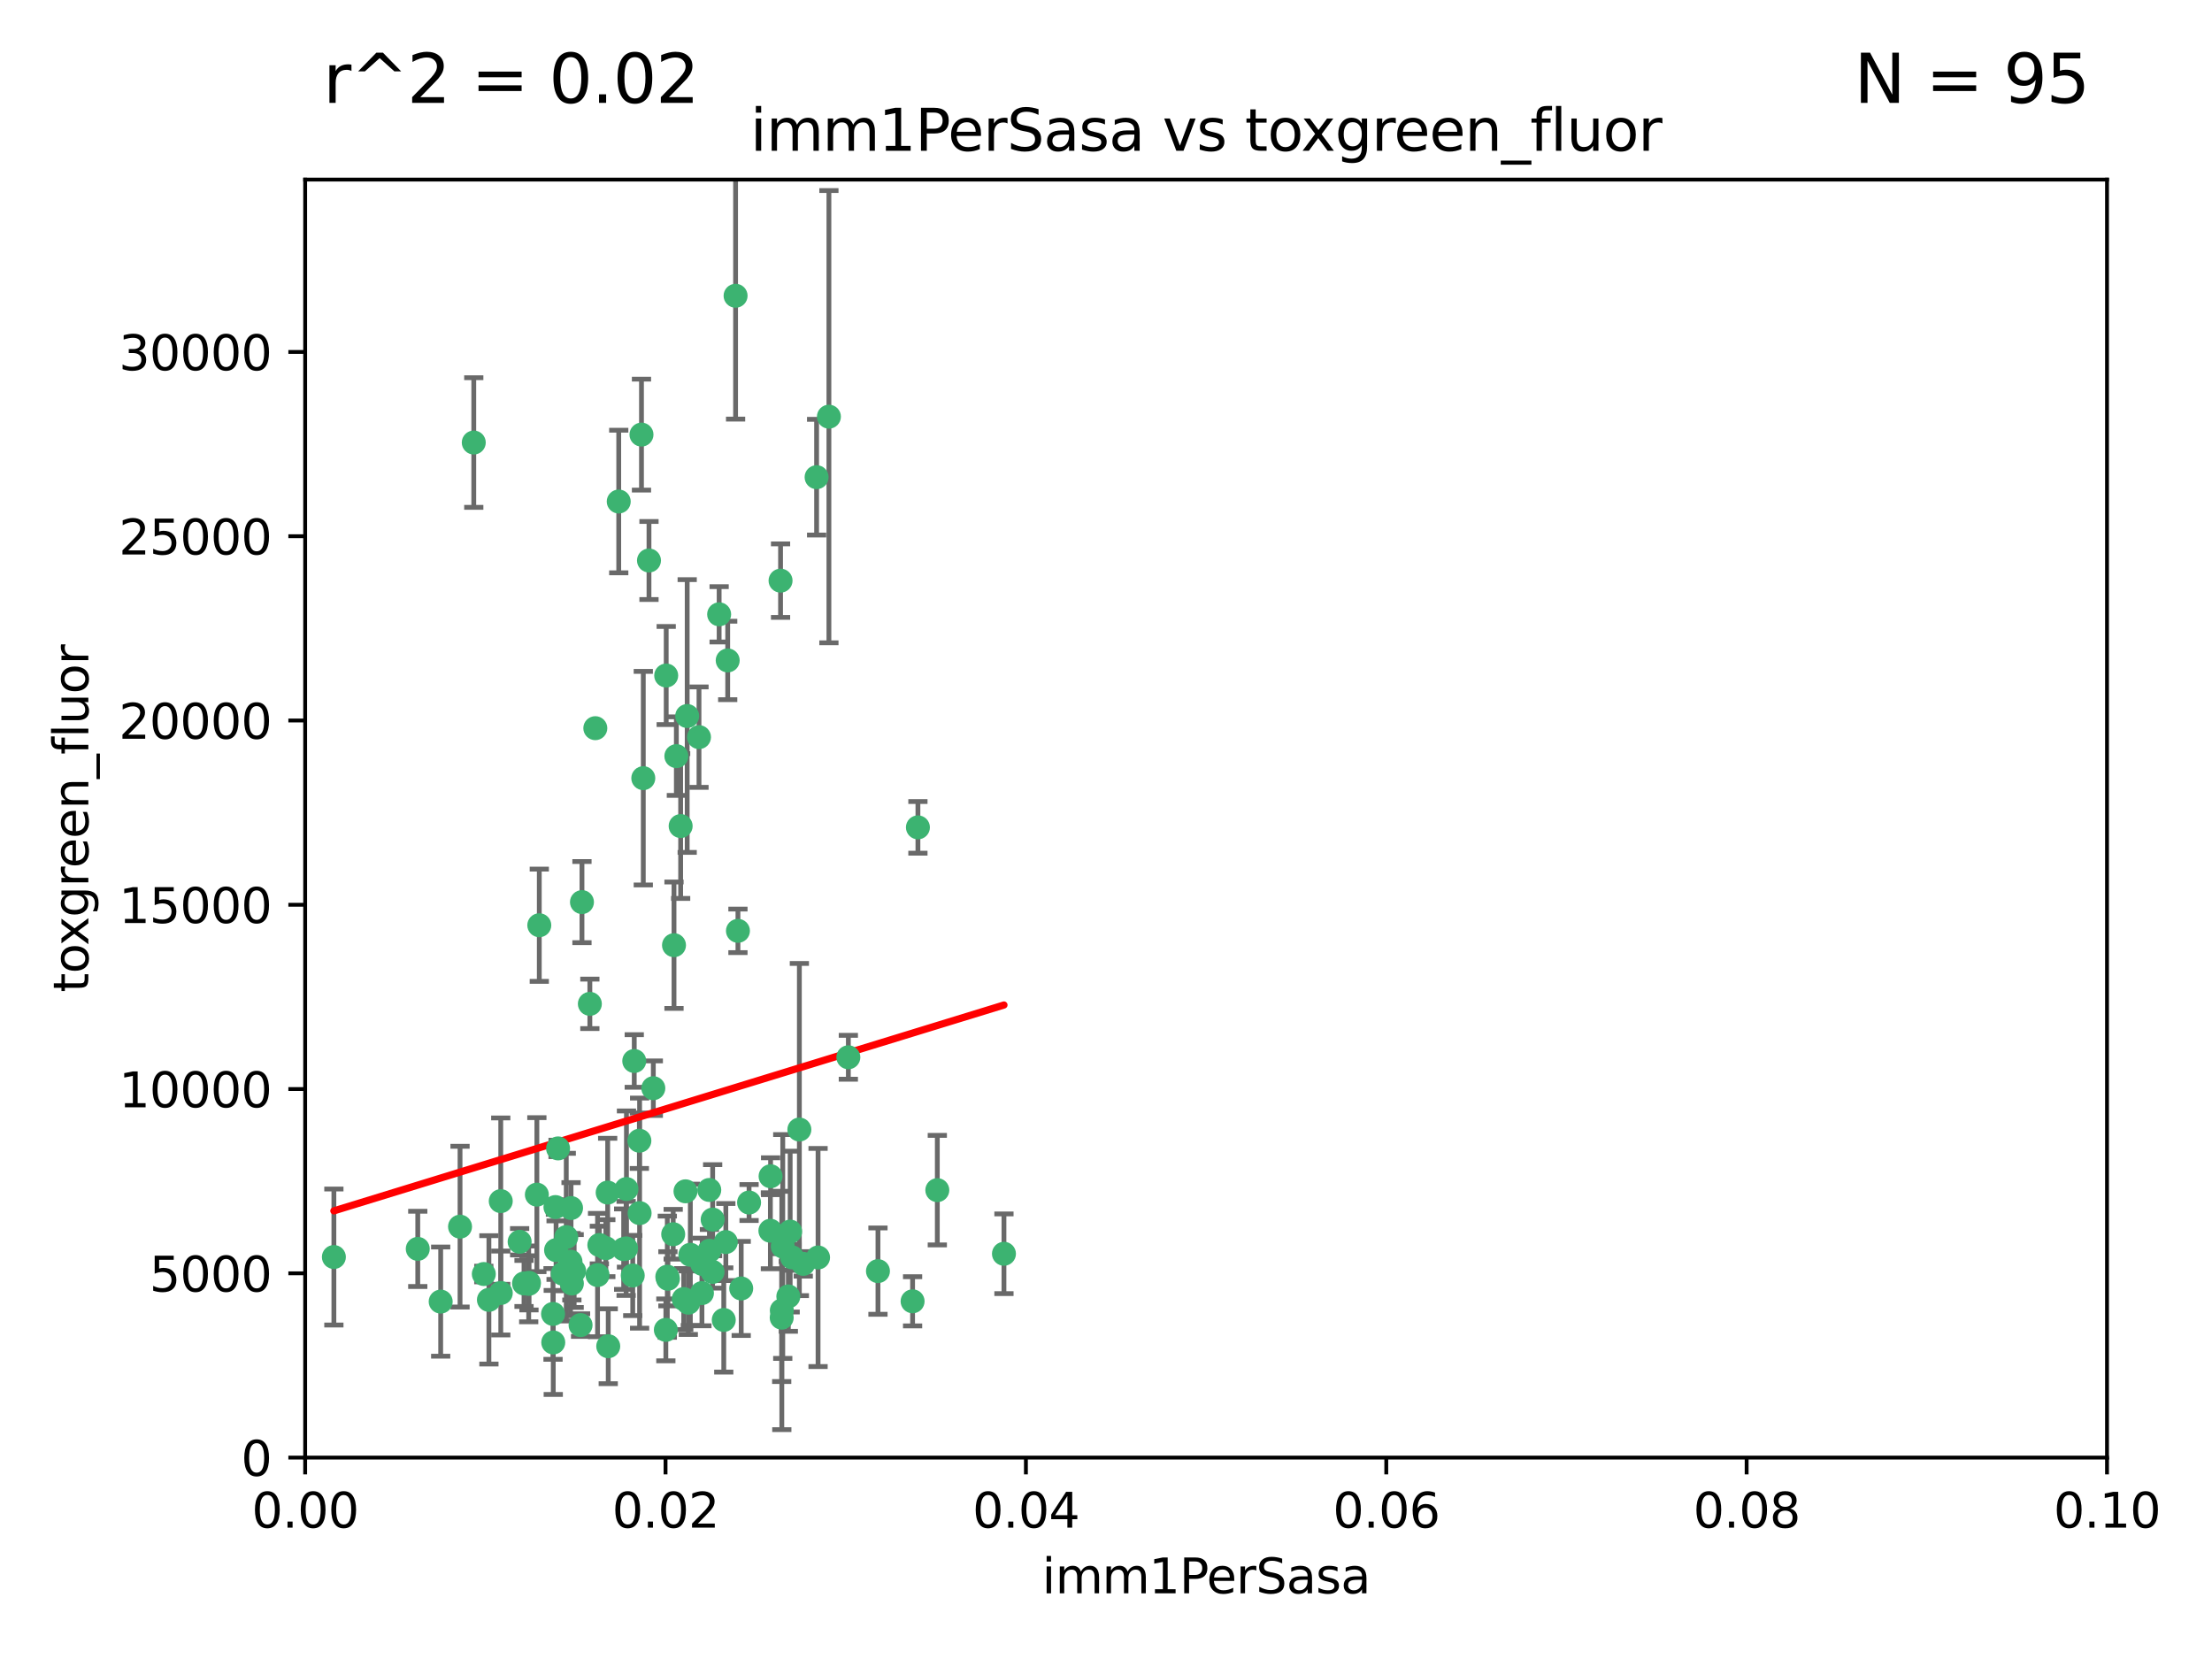 <?xml version="1.0" encoding="utf-8" standalone="no"?>
<!DOCTYPE svg PUBLIC "-//W3C//DTD SVG 1.1//EN"
  "http://www.w3.org/Graphics/SVG/1.1/DTD/svg11.dtd">
<svg xmlns:xlink="http://www.w3.org/1999/xlink" width="460.8pt" height="345.6pt" viewBox="0 0 460.8 345.6" xmlns="http://www.w3.org/2000/svg" version="1.1">
 <defs>
  <style type="text/css">*{stroke-linejoin: round; stroke-linecap: butt}</style>
 </defs>
 <g id="figure_1">
  <g id="patch_1">
   <path d="M 0 345.6 
L 460.8 345.6 
L 460.8 0 
L 0 0 
z
" style="fill: #ffffff"/>
  </g>
  <g id="axes_1">
   <g id="patch_2">
    <path d="M 63.571 303.64 
L 438.93 303.64 
L 438.93 37.411 
L 63.571 37.411 
z
" style="fill: #ffffff"/>
   </g>
   <g id="PathCollection_1">
    <defs>
     <path id="m3ba7c177f4" d="M 0 1.118 
C 0.297 1.118 0.581 1 0.791 0.791 
C 1 0.581 1.118 0.297 1.118 0 
C 1.118 -0.297 1 -0.581 0.791 -0.791 
C 0.581 -1 0.297 -1.118 0 -1.118 
C -0.297 -1.118 -0.581 -1 -0.791 -0.791 
C -1 -0.581 -1.118 -0.297 -1.118 0 
C -1.118 0.297 -1 0.581 -0.791 0.791 
C -0.581 1 -0.297 1.118 0 1.118 
z
" style="stroke: #3cb371"/>
    </defs>
    <g clip-path="url(#pf5aa56f132)">
     <use xlink:href="#m3ba7c177f4" x="98.695" y="92.187" style="fill: #3cb371; stroke: #3cb371"/>
     <use xlink:href="#m3ba7c177f4" x="166.523" y="235.304" style="fill: #3cb371; stroke: #3cb371"/>
     <use xlink:href="#m3ba7c177f4" x="124.016" y="151.693" style="fill: #3cb371; stroke: #3cb371"/>
     <use xlink:href="#m3ba7c177f4" x="128.894" y="104.476" style="fill: #3cb371; stroke: #3cb371"/>
     <use xlink:href="#m3ba7c177f4" x="135.196" y="116.762" style="fill: #3cb371; stroke: #3cb371"/>
     <use xlink:href="#m3ba7c177f4" x="153.236" y="61.614" style="fill: #3cb371; stroke: #3cb371"/>
     <use xlink:href="#m3ba7c177f4" x="145.613" y="153.559" style="fill: #3cb371; stroke: #3cb371"/>
     <use xlink:href="#m3ba7c177f4" x="122.878" y="209.121" style="fill: #3cb371; stroke: #3cb371"/>
     <use xlink:href="#m3ba7c177f4" x="143.155" y="149.16" style="fill: #3cb371; stroke: #3cb371"/>
     <use xlink:href="#m3ba7c177f4" x="149.81" y="127.973" style="fill: #3cb371; stroke: #3cb371"/>
     <use xlink:href="#m3ba7c177f4" x="140.407" y="196.901" style="fill: #3cb371; stroke: #3cb371"/>
     <use xlink:href="#m3ba7c177f4" x="151.594" y="137.58" style="fill: #3cb371; stroke: #3cb371"/>
     <use xlink:href="#m3ba7c177f4" x="133.632" y="90.534" style="fill: #3cb371; stroke: #3cb371"/>
     <use xlink:href="#m3ba7c177f4" x="170.113" y="99.407" style="fill: #3cb371; stroke: #3cb371"/>
     <use xlink:href="#m3ba7c177f4" x="147.784" y="260.552" style="fill: #3cb371; stroke: #3cb371"/>
     <use xlink:href="#m3ba7c177f4" x="136.099" y="226.692" style="fill: #3cb371; stroke: #3cb371"/>
     <use xlink:href="#m3ba7c177f4" x="160.486" y="256.385" style="fill: #3cb371; stroke: #3cb371"/>
     <use xlink:href="#m3ba7c177f4" x="172.678" y="86.8" style="fill: #3cb371; stroke: #3cb371"/>
     <use xlink:href="#m3ba7c177f4" x="142.801" y="248.172" style="fill: #3cb371; stroke: #3cb371"/>
     <use xlink:href="#m3ba7c177f4" x="112.344" y="192.743" style="fill: #3cb371; stroke: #3cb371"/>
     <use xlink:href="#m3ba7c177f4" x="91.802" y="271.146" style="fill: #3cb371; stroke: #3cb371"/>
     <use xlink:href="#m3ba7c177f4" x="115.841" y="260.427" style="fill: #3cb371; stroke: #3cb371"/>
     <use xlink:href="#m3ba7c177f4" x="118.96" y="251.655" style="fill: #3cb371; stroke: #3cb371"/>
     <use xlink:href="#m3ba7c177f4" x="95.835" y="255.535" style="fill: #3cb371; stroke: #3cb371"/>
     <use xlink:href="#m3ba7c177f4" x="121.234" y="187.922" style="fill: #3cb371; stroke: #3cb371"/>
     <use xlink:href="#m3ba7c177f4" x="143.388" y="271.377" style="fill: #3cb371; stroke: #3cb371"/>
     <use xlink:href="#m3ba7c177f4" x="147.752" y="247.891" style="fill: #3cb371; stroke: #3cb371"/>
     <use xlink:href="#m3ba7c177f4" x="115.207" y="273.715" style="fill: #3cb371; stroke: #3cb371"/>
     <use xlink:href="#m3ba7c177f4" x="118.841" y="262.817" style="fill: #3cb371; stroke: #3cb371"/>
     <use xlink:href="#m3ba7c177f4" x="115.709" y="251.452" style="fill: #3cb371; stroke: #3cb371"/>
     <use xlink:href="#m3ba7c177f4" x="160.527" y="245.034" style="fill: #3cb371; stroke: #3cb371"/>
     <use xlink:href="#m3ba7c177f4" x="167.336" y="263.288" style="fill: #3cb371; stroke: #3cb371"/>
     <use xlink:href="#m3ba7c177f4" x="162.867" y="272.992" style="fill: #3cb371; stroke: #3cb371"/>
     <use xlink:href="#m3ba7c177f4" x="148.437" y="264.965" style="fill: #3cb371; stroke: #3cb371"/>
     <use xlink:href="#m3ba7c177f4" x="195.26" y="247.93" style="fill: #3cb371; stroke: #3cb371"/>
     <use xlink:href="#m3ba7c177f4" x="115.254" y="279.655" style="fill: #3cb371; stroke: #3cb371"/>
     <use xlink:href="#m3ba7c177f4" x="209.142" y="261.183" style="fill: #3cb371; stroke: #3cb371"/>
     <use xlink:href="#m3ba7c177f4" x="162.842" y="274.488" style="fill: #3cb371; stroke: #3cb371"/>
     <use xlink:href="#m3ba7c177f4" x="111.839" y="248.866" style="fill: #3cb371; stroke: #3cb371"/>
     <use xlink:href="#m3ba7c177f4" x="140.899" y="157.513" style="fill: #3cb371; stroke: #3cb371"/>
     <use xlink:href="#m3ba7c177f4" x="153.727" y="193.912" style="fill: #3cb371; stroke: #3cb371"/>
     <use xlink:href="#m3ba7c177f4" x="131.812" y="265.707" style="fill: #3cb371; stroke: #3cb371"/>
     <use xlink:href="#m3ba7c177f4" x="119.608" y="264.778" style="fill: #3cb371; stroke: #3cb371"/>
     <use xlink:href="#m3ba7c177f4" x="126.589" y="248.434" style="fill: #3cb371; stroke: #3cb371"/>
     <use xlink:href="#m3ba7c177f4" x="124.481" y="265.618" style="fill: #3cb371; stroke: #3cb371"/>
     <use xlink:href="#m3ba7c177f4" x="120.943" y="276.039" style="fill: #3cb371; stroke: #3cb371"/>
     <use xlink:href="#m3ba7c177f4" x="139.012" y="265.959" style="fill: #3cb371; stroke: #3cb371"/>
     <use xlink:href="#m3ba7c177f4" x="141.792" y="172.082" style="fill: #3cb371; stroke: #3cb371"/>
     <use xlink:href="#m3ba7c177f4" x="119.134" y="267.377" style="fill: #3cb371; stroke: #3cb371"/>
     <use xlink:href="#m3ba7c177f4" x="104.321" y="269.355" style="fill: #3cb371; stroke: #3cb371"/>
     <use xlink:href="#m3ba7c177f4" x="164.607" y="256.562" style="fill: #3cb371; stroke: #3cb371"/>
     <use xlink:href="#m3ba7c177f4" x="142.436" y="270.619" style="fill: #3cb371; stroke: #3cb371"/>
     <use xlink:href="#m3ba7c177f4" x="69.554" y="261.86" style="fill: #3cb371; stroke: #3cb371"/>
     <use xlink:href="#m3ba7c177f4" x="191.219" y="172.356" style="fill: #3cb371; stroke: #3cb371"/>
     <use xlink:href="#m3ba7c177f4" x="109.163" y="267.365" style="fill: #3cb371; stroke: #3cb371"/>
     <use xlink:href="#m3ba7c177f4" x="117.225" y="265.335" style="fill: #3cb371; stroke: #3cb371"/>
     <use xlink:href="#m3ba7c177f4" x="133.241" y="252.714" style="fill: #3cb371; stroke: #3cb371"/>
     <use xlink:href="#m3ba7c177f4" x="164.224" y="270.071" style="fill: #3cb371; stroke: #3cb371"/>
     <use xlink:href="#m3ba7c177f4" x="100.787" y="265.402" style="fill: #3cb371; stroke: #3cb371"/>
     <use xlink:href="#m3ba7c177f4" x="108.249" y="258.681" style="fill: #3cb371; stroke: #3cb371"/>
     <use xlink:href="#m3ba7c177f4" x="130.503" y="247.697" style="fill: #3cb371; stroke: #3cb371"/>
     <use xlink:href="#m3ba7c177f4" x="151.202" y="258.744" style="fill: #3cb371; stroke: #3cb371"/>
     <use xlink:href="#m3ba7c177f4" x="134.01" y="162.105" style="fill: #3cb371; stroke: #3cb371"/>
     <use xlink:href="#m3ba7c177f4" x="124.855" y="259.36" style="fill: #3cb371; stroke: #3cb371"/>
     <use xlink:href="#m3ba7c177f4" x="130.432" y="260.068" style="fill: #3cb371; stroke: #3cb371"/>
     <use xlink:href="#m3ba7c177f4" x="129.921" y="260.221" style="fill: #3cb371; stroke: #3cb371"/>
     <use xlink:href="#m3ba7c177f4" x="87.028" y="260.163" style="fill: #3cb371; stroke: #3cb371"/>
     <use xlink:href="#m3ba7c177f4" x="117.963" y="257.715" style="fill: #3cb371; stroke: #3cb371"/>
     <use xlink:href="#m3ba7c177f4" x="126.203" y="260.019" style="fill: #3cb371; stroke: #3cb371"/>
     <use xlink:href="#m3ba7c177f4" x="138.782" y="140.722" style="fill: #3cb371; stroke: #3cb371"/>
     <use xlink:href="#m3ba7c177f4" x="165.004" y="261.935" style="fill: #3cb371; stroke: #3cb371"/>
     <use xlink:href="#m3ba7c177f4" x="110.139" y="267.457" style="fill: #3cb371; stroke: #3cb371"/>
     <use xlink:href="#m3ba7c177f4" x="133.193" y="237.633" style="fill: #3cb371; stroke: #3cb371"/>
     <use xlink:href="#m3ba7c177f4" x="140.239" y="257.112" style="fill: #3cb371; stroke: #3cb371"/>
     <use xlink:href="#m3ba7c177f4" x="138.709" y="277.035" style="fill: #3cb371; stroke: #3cb371"/>
     <use xlink:href="#m3ba7c177f4" x="148.459" y="254.057" style="fill: #3cb371; stroke: #3cb371"/>
     <use xlink:href="#m3ba7c177f4" x="104.316" y="250.216" style="fill: #3cb371; stroke: #3cb371"/>
     <use xlink:href="#m3ba7c177f4" x="132.127" y="221.023" style="fill: #3cb371; stroke: #3cb371"/>
     <use xlink:href="#m3ba7c177f4" x="126.707" y="280.448" style="fill: #3cb371; stroke: #3cb371"/>
     <use xlink:href="#m3ba7c177f4" x="139.139" y="266.395" style="fill: #3cb371; stroke: #3cb371"/>
     <use xlink:href="#m3ba7c177f4" x="101.85" y="270.784" style="fill: #3cb371; stroke: #3cb371"/>
     <use xlink:href="#m3ba7c177f4" x="162.604" y="120.958" style="fill: #3cb371; stroke: #3cb371"/>
     <use xlink:href="#m3ba7c177f4" x="150.773" y="274.971" style="fill: #3cb371; stroke: #3cb371"/>
     <use xlink:href="#m3ba7c177f4" x="116.256" y="239.234" style="fill: #3cb371; stroke: #3cb371"/>
     <use xlink:href="#m3ba7c177f4" x="163.062" y="259.667" style="fill: #3cb371; stroke: #3cb371"/>
     <use xlink:href="#m3ba7c177f4" x="156.045" y="250.509" style="fill: #3cb371; stroke: #3cb371"/>
     <use xlink:href="#m3ba7c177f4" x="110.194" y="267.238" style="fill: #3cb371; stroke: #3cb371"/>
     <use xlink:href="#m3ba7c177f4" x="176.726" y="220.252" style="fill: #3cb371; stroke: #3cb371"/>
     <use xlink:href="#m3ba7c177f4" x="146.227" y="269.377" style="fill: #3cb371; stroke: #3cb371"/>
     <use xlink:href="#m3ba7c177f4" x="146.283" y="263.294" style="fill: #3cb371; stroke: #3cb371"/>
     <use xlink:href="#m3ba7c177f4" x="190.11" y="271.085" style="fill: #3cb371; stroke: #3cb371"/>
     <use xlink:href="#m3ba7c177f4" x="154.407" y="268.409" style="fill: #3cb371; stroke: #3cb371"/>
     <use xlink:href="#m3ba7c177f4" x="143.811" y="261.393" style="fill: #3cb371; stroke: #3cb371"/>
     <use xlink:href="#m3ba7c177f4" x="170.417" y="261.957" style="fill: #3cb371; stroke: #3cb371"/>
     <use xlink:href="#m3ba7c177f4" x="182.895" y="264.797" style="fill: #3cb371; stroke: #3cb371"/>
    </g>
   </g>
   <g id="matplotlib.axis_1">
    <g id="xtick_1">
     <g id="line2d_1">
      <defs>
       <path id="mf5ec9290a5" d="M 0 0 
L 0 3.5 
" style="stroke: #000000; stroke-width: 0.8"/>
      </defs>
      <g>
       <use xlink:href="#mf5ec9290a5" x="63.571" y="303.64" style="stroke: #000000; stroke-width: 0.8"/>
      </g>
     </g>
     <g id="text_1">
      <!-- 0.00 -->
      <g transform="translate(52.438 318.238)scale(0.1 -0.1)">
       <defs>
        <path id="DejaVuSans-30" d="M 2034 4250 
Q 1547 4250 1301 3770 
Q 1056 3291 1056 2328 
Q 1056 1369 1301 889 
Q 1547 409 2034 409 
Q 2525 409 2770 889 
Q 3016 1369 3016 2328 
Q 3016 3291 2770 3770 
Q 2525 4250 2034 4250 
z
M 2034 4750 
Q 2819 4750 3233 4129 
Q 3647 3509 3647 2328 
Q 3647 1150 3233 529 
Q 2819 -91 2034 -91 
Q 1250 -91 836 529 
Q 422 1150 422 2328 
Q 422 3509 836 4129 
Q 1250 4750 2034 4750 
z
" transform="scale(0.016)"/>
        <path id="DejaVuSans-2e" d="M 684 794 
L 1344 794 
L 1344 0 
L 684 0 
L 684 794 
z
" transform="scale(0.016)"/>
       </defs>
       <use xlink:href="#DejaVuSans-30"/>
       <use xlink:href="#DejaVuSans-2e" x="63.623"/>
       <use xlink:href="#DejaVuSans-30" x="95.41"/>
       <use xlink:href="#DejaVuSans-30" x="159.033"/>
      </g>
     </g>
    </g>
    <g id="xtick_2">
     <g id="line2d_2">
      <g>
       <use xlink:href="#mf5ec9290a5" x="138.643" y="303.64" style="stroke: #000000; stroke-width: 0.8"/>
      </g>
     </g>
     <g id="text_2">
      <!-- 0.02 -->
      <g transform="translate(127.51 318.238)scale(0.1 -0.1)">
       <defs>
        <path id="DejaVuSans-32" d="M 1228 531 
L 3431 531 
L 3431 0 
L 469 0 
L 469 531 
Q 828 903 1448 1529 
Q 2069 2156 2228 2338 
Q 2531 2678 2651 2914 
Q 2772 3150 2772 3378 
Q 2772 3750 2511 3984 
Q 2250 4219 1831 4219 
Q 1534 4219 1204 4116 
Q 875 4013 500 3803 
L 500 4441 
Q 881 4594 1212 4672 
Q 1544 4750 1819 4750 
Q 2544 4750 2975 4387 
Q 3406 4025 3406 3419 
Q 3406 3131 3298 2873 
Q 3191 2616 2906 2266 
Q 2828 2175 2409 1742 
Q 1991 1309 1228 531 
z
" transform="scale(0.016)"/>
       </defs>
       <use xlink:href="#DejaVuSans-30"/>
       <use xlink:href="#DejaVuSans-2e" x="63.623"/>
       <use xlink:href="#DejaVuSans-30" x="95.41"/>
       <use xlink:href="#DejaVuSans-32" x="159.033"/>
      </g>
     </g>
    </g>
    <g id="xtick_3">
     <g id="line2d_3">
      <g>
       <use xlink:href="#mf5ec9290a5" x="213.715" y="303.64" style="stroke: #000000; stroke-width: 0.8"/>
      </g>
     </g>
     <g id="text_3">
      <!-- 0.04 -->
      <g transform="translate(202.582 318.238)scale(0.1 -0.1)">
       <defs>
        <path id="DejaVuSans-34" d="M 2419 4116 
L 825 1625 
L 2419 1625 
L 2419 4116 
z
M 2253 4666 
L 3047 4666 
L 3047 1625 
L 3713 1625 
L 3713 1100 
L 3047 1100 
L 3047 0 
L 2419 0 
L 2419 1100 
L 313 1100 
L 313 1709 
L 2253 4666 
z
" transform="scale(0.016)"/>
       </defs>
       <use xlink:href="#DejaVuSans-30"/>
       <use xlink:href="#DejaVuSans-2e" x="63.623"/>
       <use xlink:href="#DejaVuSans-30" x="95.41"/>
       <use xlink:href="#DejaVuSans-34" x="159.033"/>
      </g>
     </g>
    </g>
    <g id="xtick_4">
     <g id="line2d_4">
      <g>
       <use xlink:href="#mf5ec9290a5" x="288.786" y="303.64" style="stroke: #000000; stroke-width: 0.8"/>
      </g>
     </g>
     <g id="text_4">
      <!-- 0.06 -->
      <g transform="translate(277.654 318.238)scale(0.1 -0.1)">
       <defs>
        <path id="DejaVuSans-36" d="M 2113 2584 
Q 1688 2584 1439 2293 
Q 1191 2003 1191 1497 
Q 1191 994 1439 701 
Q 1688 409 2113 409 
Q 2538 409 2786 701 
Q 3034 994 3034 1497 
Q 3034 2003 2786 2293 
Q 2538 2584 2113 2584 
z
M 3366 4563 
L 3366 3988 
Q 3128 4100 2886 4159 
Q 2644 4219 2406 4219 
Q 1781 4219 1451 3797 
Q 1122 3375 1075 2522 
Q 1259 2794 1537 2939 
Q 1816 3084 2150 3084 
Q 2853 3084 3261 2657 
Q 3669 2231 3669 1497 
Q 3669 778 3244 343 
Q 2819 -91 2113 -91 
Q 1303 -91 875 529 
Q 447 1150 447 2328 
Q 447 3434 972 4092 
Q 1497 4750 2381 4750 
Q 2619 4750 2861 4703 
Q 3103 4656 3366 4563 
z
" transform="scale(0.016)"/>
       </defs>
       <use xlink:href="#DejaVuSans-30"/>
       <use xlink:href="#DejaVuSans-2e" x="63.623"/>
       <use xlink:href="#DejaVuSans-30" x="95.41"/>
       <use xlink:href="#DejaVuSans-36" x="159.033"/>
      </g>
     </g>
    </g>
    <g id="xtick_5">
     <g id="line2d_5">
      <g>
       <use xlink:href="#mf5ec9290a5" x="363.858" y="303.64" style="stroke: #000000; stroke-width: 0.8"/>
      </g>
     </g>
     <g id="text_5">
      <!-- 0.08 -->
      <g transform="translate(352.725 318.238)scale(0.1 -0.1)">
       <defs>
        <path id="DejaVuSans-38" d="M 2034 2216 
Q 1584 2216 1326 1975 
Q 1069 1734 1069 1313 
Q 1069 891 1326 650 
Q 1584 409 2034 409 
Q 2484 409 2743 651 
Q 3003 894 3003 1313 
Q 3003 1734 2745 1975 
Q 2488 2216 2034 2216 
z
M 1403 2484 
Q 997 2584 770 2862 
Q 544 3141 544 3541 
Q 544 4100 942 4425 
Q 1341 4750 2034 4750 
Q 2731 4750 3128 4425 
Q 3525 4100 3525 3541 
Q 3525 3141 3298 2862 
Q 3072 2584 2669 2484 
Q 3125 2378 3379 2068 
Q 3634 1759 3634 1313 
Q 3634 634 3220 271 
Q 2806 -91 2034 -91 
Q 1263 -91 848 271 
Q 434 634 434 1313 
Q 434 1759 690 2068 
Q 947 2378 1403 2484 
z
M 1172 3481 
Q 1172 3119 1398 2916 
Q 1625 2713 2034 2713 
Q 2441 2713 2670 2916 
Q 2900 3119 2900 3481 
Q 2900 3844 2670 4047 
Q 2441 4250 2034 4250 
Q 1625 4250 1398 4047 
Q 1172 3844 1172 3481 
z
" transform="scale(0.016)"/>
       </defs>
       <use xlink:href="#DejaVuSans-30"/>
       <use xlink:href="#DejaVuSans-2e" x="63.623"/>
       <use xlink:href="#DejaVuSans-30" x="95.41"/>
       <use xlink:href="#DejaVuSans-38" x="159.033"/>
      </g>
     </g>
    </g>
    <g id="xtick_6">
     <g id="line2d_6">
      <g>
       <use xlink:href="#mf5ec9290a5" x="438.93" y="303.64" style="stroke: #000000; stroke-width: 0.8"/>
      </g>
     </g>
     <g id="text_6">
      <!-- 0.10 -->
      <g transform="translate(427.797 318.238)scale(0.1 -0.1)">
       <defs>
        <path id="DejaVuSans-31" d="M 794 531 
L 1825 531 
L 1825 4091 
L 703 3866 
L 703 4441 
L 1819 4666 
L 2450 4666 
L 2450 531 
L 3481 531 
L 3481 0 
L 794 0 
L 794 531 
z
" transform="scale(0.016)"/>
       </defs>
       <use xlink:href="#DejaVuSans-30"/>
       <use xlink:href="#DejaVuSans-2e" x="63.623"/>
       <use xlink:href="#DejaVuSans-31" x="95.41"/>
       <use xlink:href="#DejaVuSans-30" x="159.033"/>
      </g>
     </g>
    </g>
    <g id="text_7">
     <!-- imm1PerSasa -->
     <g transform="translate(217.067 331.917)scale(0.1 -0.1)">
      <defs>
       <path id="DejaVuSans-69" d="M 603 3500 
L 1178 3500 
L 1178 0 
L 603 0 
L 603 3500 
z
M 603 4863 
L 1178 4863 
L 1178 4134 
L 603 4134 
L 603 4863 
z
" transform="scale(0.016)"/>
       <path id="DejaVuSans-6d" d="M 3328 2828 
Q 3544 3216 3844 3400 
Q 4144 3584 4550 3584 
Q 5097 3584 5394 3201 
Q 5691 2819 5691 2113 
L 5691 0 
L 5113 0 
L 5113 2094 
Q 5113 2597 4934 2840 
Q 4756 3084 4391 3084 
Q 3944 3084 3684 2787 
Q 3425 2491 3425 1978 
L 3425 0 
L 2847 0 
L 2847 2094 
Q 2847 2600 2669 2842 
Q 2491 3084 2119 3084 
Q 1678 3084 1418 2786 
Q 1159 2488 1159 1978 
L 1159 0 
L 581 0 
L 581 3500 
L 1159 3500 
L 1159 2956 
Q 1356 3278 1631 3431 
Q 1906 3584 2284 3584 
Q 2666 3584 2933 3390 
Q 3200 3197 3328 2828 
z
" transform="scale(0.016)"/>
       <path id="DejaVuSans-50" d="M 1259 4147 
L 1259 2394 
L 2053 2394 
Q 2494 2394 2734 2622 
Q 2975 2850 2975 3272 
Q 2975 3691 2734 3919 
Q 2494 4147 2053 4147 
L 1259 4147 
z
M 628 4666 
L 2053 4666 
Q 2838 4666 3239 4311 
Q 3641 3956 3641 3272 
Q 3641 2581 3239 2228 
Q 2838 1875 2053 1875 
L 1259 1875 
L 1259 0 
L 628 0 
L 628 4666 
z
" transform="scale(0.016)"/>
       <path id="DejaVuSans-65" d="M 3597 1894 
L 3597 1613 
L 953 1613 
Q 991 1019 1311 708 
Q 1631 397 2203 397 
Q 2534 397 2845 478 
Q 3156 559 3463 722 
L 3463 178 
Q 3153 47 2828 -22 
Q 2503 -91 2169 -91 
Q 1331 -91 842 396 
Q 353 884 353 1716 
Q 353 2575 817 3079 
Q 1281 3584 2069 3584 
Q 2775 3584 3186 3129 
Q 3597 2675 3597 1894 
z
M 3022 2063 
Q 3016 2534 2758 2815 
Q 2500 3097 2075 3097 
Q 1594 3097 1305 2825 
Q 1016 2553 972 2059 
L 3022 2063 
z
" transform="scale(0.016)"/>
       <path id="DejaVuSans-72" d="M 2631 2963 
Q 2534 3019 2420 3045 
Q 2306 3072 2169 3072 
Q 1681 3072 1420 2755 
Q 1159 2438 1159 1844 
L 1159 0 
L 581 0 
L 581 3500 
L 1159 3500 
L 1159 2956 
Q 1341 3275 1631 3429 
Q 1922 3584 2338 3584 
Q 2397 3584 2469 3576 
Q 2541 3569 2628 3553 
L 2631 2963 
z
" transform="scale(0.016)"/>
       <path id="DejaVuSans-53" d="M 3425 4513 
L 3425 3897 
Q 3066 4069 2747 4153 
Q 2428 4238 2131 4238 
Q 1616 4238 1336 4038 
Q 1056 3838 1056 3469 
Q 1056 3159 1242 3001 
Q 1428 2844 1947 2747 
L 2328 2669 
Q 3034 2534 3370 2195 
Q 3706 1856 3706 1288 
Q 3706 609 3251 259 
Q 2797 -91 1919 -91 
Q 1588 -91 1214 -16 
Q 841 59 441 206 
L 441 856 
Q 825 641 1194 531 
Q 1563 422 1919 422 
Q 2459 422 2753 634 
Q 3047 847 3047 1241 
Q 3047 1584 2836 1778 
Q 2625 1972 2144 2069 
L 1759 2144 
Q 1053 2284 737 2584 
Q 422 2884 422 3419 
Q 422 4038 858 4394 
Q 1294 4750 2059 4750 
Q 2388 4750 2728 4690 
Q 3069 4631 3425 4513 
z
" transform="scale(0.016)"/>
       <path id="DejaVuSans-61" d="M 2194 1759 
Q 1497 1759 1228 1600 
Q 959 1441 959 1056 
Q 959 750 1161 570 
Q 1363 391 1709 391 
Q 2188 391 2477 730 
Q 2766 1069 2766 1631 
L 2766 1759 
L 2194 1759 
z
M 3341 1997 
L 3341 0 
L 2766 0 
L 2766 531 
Q 2569 213 2275 61 
Q 1981 -91 1556 -91 
Q 1019 -91 701 211 
Q 384 513 384 1019 
Q 384 1609 779 1909 
Q 1175 2209 1959 2209 
L 2766 2209 
L 2766 2266 
Q 2766 2663 2505 2880 
Q 2244 3097 1772 3097 
Q 1472 3097 1187 3025 
Q 903 2953 641 2809 
L 641 3341 
Q 956 3463 1253 3523 
Q 1550 3584 1831 3584 
Q 2591 3584 2966 3190 
Q 3341 2797 3341 1997 
z
" transform="scale(0.016)"/>
       <path id="DejaVuSans-73" d="M 2834 3397 
L 2834 2853 
Q 2591 2978 2328 3040 
Q 2066 3103 1784 3103 
Q 1356 3103 1142 2972 
Q 928 2841 928 2578 
Q 928 2378 1081 2264 
Q 1234 2150 1697 2047 
L 1894 2003 
Q 2506 1872 2764 1633 
Q 3022 1394 3022 966 
Q 3022 478 2636 193 
Q 2250 -91 1575 -91 
Q 1294 -91 989 -36 
Q 684 19 347 128 
L 347 722 
Q 666 556 975 473 
Q 1284 391 1588 391 
Q 1994 391 2212 530 
Q 2431 669 2431 922 
Q 2431 1156 2273 1281 
Q 2116 1406 1581 1522 
L 1381 1569 
Q 847 1681 609 1914 
Q 372 2147 372 2553 
Q 372 3047 722 3315 
Q 1072 3584 1716 3584 
Q 2034 3584 2315 3537 
Q 2597 3491 2834 3397 
z
" transform="scale(0.016)"/>
      </defs>
      <use xlink:href="#DejaVuSans-69"/>
      <use xlink:href="#DejaVuSans-6d" x="27.783"/>
      <use xlink:href="#DejaVuSans-6d" x="125.195"/>
      <use xlink:href="#DejaVuSans-31" x="222.607"/>
      <use xlink:href="#DejaVuSans-50" x="286.23"/>
      <use xlink:href="#DejaVuSans-65" x="342.908"/>
      <use xlink:href="#DejaVuSans-72" x="404.432"/>
      <use xlink:href="#DejaVuSans-53" x="445.545"/>
      <use xlink:href="#DejaVuSans-61" x="509.021"/>
      <use xlink:href="#DejaVuSans-73" x="570.301"/>
      <use xlink:href="#DejaVuSans-61" x="622.4"/>
     </g>
    </g>
   </g>
   <g id="matplotlib.axis_2">
    <g id="ytick_1">
     <g id="line2d_7">
      <defs>
       <path id="m8b5b61fc3a" d="M 0 0 
L -3.5 0 
" style="stroke: #000000; stroke-width: 0.8"/>
      </defs>
      <g>
       <use xlink:href="#m8b5b61fc3a" x="63.571" y="303.64" style="stroke: #000000; stroke-width: 0.8"/>
      </g>
     </g>
     <g id="text_8">
      <!-- 0 -->
      <g transform="translate(50.209 307.439)scale(0.1 -0.1)">
       <use xlink:href="#DejaVuSans-30"/>
      </g>
     </g>
    </g>
    <g id="ytick_2">
     <g id="line2d_8">
      <g>
       <use xlink:href="#m8b5b61fc3a" x="63.571" y="265.253" style="stroke: #000000; stroke-width: 0.8"/>
      </g>
     </g>
     <g id="text_9">
      <!-- 5000 -->
      <g transform="translate(31.121 269.052)scale(0.1 -0.1)">
       <defs>
        <path id="DejaVuSans-35" d="M 691 4666 
L 3169 4666 
L 3169 4134 
L 1269 4134 
L 1269 2991 
Q 1406 3038 1543 3061 
Q 1681 3084 1819 3084 
Q 2600 3084 3056 2656 
Q 3513 2228 3513 1497 
Q 3513 744 3044 326 
Q 2575 -91 1722 -91 
Q 1428 -91 1123 -41 
Q 819 9 494 109 
L 494 744 
Q 775 591 1075 516 
Q 1375 441 1709 441 
Q 2250 441 2565 725 
Q 2881 1009 2881 1497 
Q 2881 1984 2565 2268 
Q 2250 2553 1709 2553 
Q 1456 2553 1204 2497 
Q 953 2441 691 2322 
L 691 4666 
z
" transform="scale(0.016)"/>
       </defs>
       <use xlink:href="#DejaVuSans-35"/>
       <use xlink:href="#DejaVuSans-30" x="63.623"/>
       <use xlink:href="#DejaVuSans-30" x="127.246"/>
       <use xlink:href="#DejaVuSans-30" x="190.869"/>
      </g>
     </g>
    </g>
    <g id="ytick_3">
     <g id="line2d_9">
      <g>
       <use xlink:href="#m8b5b61fc3a" x="63.571" y="226.866" style="stroke: #000000; stroke-width: 0.8"/>
      </g>
     </g>
     <g id="text_10">
      <!-- 10000 -->
      <g transform="translate(24.759 230.665)scale(0.1 -0.1)">
       <use xlink:href="#DejaVuSans-31"/>
       <use xlink:href="#DejaVuSans-30" x="63.623"/>
       <use xlink:href="#DejaVuSans-30" x="127.246"/>
       <use xlink:href="#DejaVuSans-30" x="190.869"/>
       <use xlink:href="#DejaVuSans-30" x="254.492"/>
      </g>
     </g>
    </g>
    <g id="ytick_4">
     <g id="line2d_10">
      <g>
       <use xlink:href="#m8b5b61fc3a" x="63.571" y="188.479" style="stroke: #000000; stroke-width: 0.8"/>
      </g>
     </g>
     <g id="text_11">
      <!-- 15000 -->
      <g transform="translate(24.759 192.278)scale(0.1 -0.1)">
       <use xlink:href="#DejaVuSans-31"/>
       <use xlink:href="#DejaVuSans-35" x="63.623"/>
       <use xlink:href="#DejaVuSans-30" x="127.246"/>
       <use xlink:href="#DejaVuSans-30" x="190.869"/>
       <use xlink:href="#DejaVuSans-30" x="254.492"/>
      </g>
     </g>
    </g>
    <g id="ytick_5">
     <g id="line2d_11">
      <g>
       <use xlink:href="#m8b5b61fc3a" x="63.571" y="150.092" style="stroke: #000000; stroke-width: 0.8"/>
      </g>
     </g>
     <g id="text_12">
      <!-- 20000 -->
      <g transform="translate(24.759 153.891)scale(0.1 -0.1)">
       <use xlink:href="#DejaVuSans-32"/>
       <use xlink:href="#DejaVuSans-30" x="63.623"/>
       <use xlink:href="#DejaVuSans-30" x="127.246"/>
       <use xlink:href="#DejaVuSans-30" x="190.869"/>
       <use xlink:href="#DejaVuSans-30" x="254.492"/>
      </g>
     </g>
    </g>
    <g id="ytick_6">
     <g id="line2d_12">
      <g>
       <use xlink:href="#m8b5b61fc3a" x="63.571" y="111.705" style="stroke: #000000; stroke-width: 0.8"/>
      </g>
     </g>
     <g id="text_13">
      <!-- 25000 -->
      <g transform="translate(24.759 115.504)scale(0.1 -0.1)">
       <use xlink:href="#DejaVuSans-32"/>
       <use xlink:href="#DejaVuSans-35" x="63.623"/>
       <use xlink:href="#DejaVuSans-30" x="127.246"/>
       <use xlink:href="#DejaVuSans-30" x="190.869"/>
       <use xlink:href="#DejaVuSans-30" x="254.492"/>
      </g>
     </g>
    </g>
    <g id="ytick_7">
     <g id="line2d_13">
      <g>
       <use xlink:href="#m8b5b61fc3a" x="63.571" y="73.317" style="stroke: #000000; stroke-width: 0.8"/>
      </g>
     </g>
     <g id="text_14">
      <!-- 30000 -->
      <g transform="translate(24.759 77.117)scale(0.1 -0.1)">
       <defs>
        <path id="DejaVuSans-33" d="M 2597 2516 
Q 3050 2419 3304 2112 
Q 3559 1806 3559 1356 
Q 3559 666 3084 287 
Q 2609 -91 1734 -91 
Q 1441 -91 1130 -33 
Q 819 25 488 141 
L 488 750 
Q 750 597 1062 519 
Q 1375 441 1716 441 
Q 2309 441 2620 675 
Q 2931 909 2931 1356 
Q 2931 1769 2642 2001 
Q 2353 2234 1838 2234 
L 1294 2234 
L 1294 2753 
L 1863 2753 
Q 2328 2753 2575 2939 
Q 2822 3125 2822 3475 
Q 2822 3834 2567 4026 
Q 2313 4219 1838 4219 
Q 1578 4219 1281 4162 
Q 984 4106 628 3988 
L 628 4550 
Q 988 4650 1302 4700 
Q 1616 4750 1894 4750 
Q 2613 4750 3031 4423 
Q 3450 4097 3450 3541 
Q 3450 3153 3228 2886 
Q 3006 2619 2597 2516 
z
" transform="scale(0.016)"/>
       </defs>
       <use xlink:href="#DejaVuSans-33"/>
       <use xlink:href="#DejaVuSans-30" x="63.623"/>
       <use xlink:href="#DejaVuSans-30" x="127.246"/>
       <use xlink:href="#DejaVuSans-30" x="190.869"/>
       <use xlink:href="#DejaVuSans-30" x="254.492"/>
      </g>
     </g>
    </g>
    <g id="text_15">
     <!-- toxgreen_fluor -->
     <g transform="translate(18.401 206.72)rotate(-90)scale(0.1 -0.1)">
      <defs>
       <path id="DejaVuSans-74" d="M 1172 4494 
L 1172 3500 
L 2356 3500 
L 2356 3053 
L 1172 3053 
L 1172 1153 
Q 1172 725 1289 603 
Q 1406 481 1766 481 
L 2356 481 
L 2356 0 
L 1766 0 
Q 1100 0 847 248 
Q 594 497 594 1153 
L 594 3053 
L 172 3053 
L 172 3500 
L 594 3500 
L 594 4494 
L 1172 4494 
z
" transform="scale(0.016)"/>
       <path id="DejaVuSans-6f" d="M 1959 3097 
Q 1497 3097 1228 2736 
Q 959 2375 959 1747 
Q 959 1119 1226 758 
Q 1494 397 1959 397 
Q 2419 397 2687 759 
Q 2956 1122 2956 1747 
Q 2956 2369 2687 2733 
Q 2419 3097 1959 3097 
z
M 1959 3584 
Q 2709 3584 3137 3096 
Q 3566 2609 3566 1747 
Q 3566 888 3137 398 
Q 2709 -91 1959 -91 
Q 1206 -91 779 398 
Q 353 888 353 1747 
Q 353 2609 779 3096 
Q 1206 3584 1959 3584 
z
" transform="scale(0.016)"/>
       <path id="DejaVuSans-78" d="M 3513 3500 
L 2247 1797 
L 3578 0 
L 2900 0 
L 1881 1375 
L 863 0 
L 184 0 
L 1544 1831 
L 300 3500 
L 978 3500 
L 1906 2253 
L 2834 3500 
L 3513 3500 
z
" transform="scale(0.016)"/>
       <path id="DejaVuSans-67" d="M 2906 1791 
Q 2906 2416 2648 2759 
Q 2391 3103 1925 3103 
Q 1463 3103 1205 2759 
Q 947 2416 947 1791 
Q 947 1169 1205 825 
Q 1463 481 1925 481 
Q 2391 481 2648 825 
Q 2906 1169 2906 1791 
z
M 3481 434 
Q 3481 -459 3084 -895 
Q 2688 -1331 1869 -1331 
Q 1566 -1331 1297 -1286 
Q 1028 -1241 775 -1147 
L 775 -588 
Q 1028 -725 1275 -790 
Q 1522 -856 1778 -856 
Q 2344 -856 2625 -561 
Q 2906 -266 2906 331 
L 2906 616 
Q 2728 306 2450 153 
Q 2172 0 1784 0 
Q 1141 0 747 490 
Q 353 981 353 1791 
Q 353 2603 747 3093 
Q 1141 3584 1784 3584 
Q 2172 3584 2450 3431 
Q 2728 3278 2906 2969 
L 2906 3500 
L 3481 3500 
L 3481 434 
z
" transform="scale(0.016)"/>
       <path id="DejaVuSans-6e" d="M 3513 2113 
L 3513 0 
L 2938 0 
L 2938 2094 
Q 2938 2591 2744 2837 
Q 2550 3084 2163 3084 
Q 1697 3084 1428 2787 
Q 1159 2491 1159 1978 
L 1159 0 
L 581 0 
L 581 3500 
L 1159 3500 
L 1159 2956 
Q 1366 3272 1645 3428 
Q 1925 3584 2291 3584 
Q 2894 3584 3203 3211 
Q 3513 2838 3513 2113 
z
" transform="scale(0.016)"/>
       <path id="DejaVuSans-5f" d="M 3263 -1063 
L 3263 -1509 
L -63 -1509 
L -63 -1063 
L 3263 -1063 
z
" transform="scale(0.016)"/>
       <path id="DejaVuSans-66" d="M 2375 4863 
L 2375 4384 
L 1825 4384 
Q 1516 4384 1395 4259 
Q 1275 4134 1275 3809 
L 1275 3500 
L 2222 3500 
L 2222 3053 
L 1275 3053 
L 1275 0 
L 697 0 
L 697 3053 
L 147 3053 
L 147 3500 
L 697 3500 
L 697 3744 
Q 697 4328 969 4595 
Q 1241 4863 1831 4863 
L 2375 4863 
z
" transform="scale(0.016)"/>
       <path id="DejaVuSans-6c" d="M 603 4863 
L 1178 4863 
L 1178 0 
L 603 0 
L 603 4863 
z
" transform="scale(0.016)"/>
       <path id="DejaVuSans-75" d="M 544 1381 
L 544 3500 
L 1119 3500 
L 1119 1403 
Q 1119 906 1312 657 
Q 1506 409 1894 409 
Q 2359 409 2629 706 
Q 2900 1003 2900 1516 
L 2900 3500 
L 3475 3500 
L 3475 0 
L 2900 0 
L 2900 538 
Q 2691 219 2414 64 
Q 2138 -91 1772 -91 
Q 1169 -91 856 284 
Q 544 659 544 1381 
z
M 1991 3584 
L 1991 3584 
z
" transform="scale(0.016)"/>
      </defs>
      <use xlink:href="#DejaVuSans-74"/>
      <use xlink:href="#DejaVuSans-6f" x="39.209"/>
      <use xlink:href="#DejaVuSans-78" x="97.266"/>
      <use xlink:href="#DejaVuSans-67" x="156.445"/>
      <use xlink:href="#DejaVuSans-72" x="219.922"/>
      <use xlink:href="#DejaVuSans-65" x="258.785"/>
      <use xlink:href="#DejaVuSans-65" x="320.309"/>
      <use xlink:href="#DejaVuSans-6e" x="381.832"/>
      <use xlink:href="#DejaVuSans-5f" x="445.211"/>
      <use xlink:href="#DejaVuSans-66" x="495.211"/>
      <use xlink:href="#DejaVuSans-6c" x="530.416"/>
      <use xlink:href="#DejaVuSans-75" x="558.199"/>
      <use xlink:href="#DejaVuSans-6f" x="621.578"/>
      <use xlink:href="#DejaVuSans-72" x="682.76"/>
     </g>
    </g>
   </g>
   <g id="LineCollection_1">
    <path d="M 98.695 105.69 
L 98.695 78.685 
" clip-path="url(#pf5aa56f132)" style="fill: none; stroke: #696969"/>
    <path d="M 166.523 269.906 
L 166.523 200.702 
" clip-path="url(#pf5aa56f132)" style="fill: none; stroke: #696969"/>
    <path d="M 124.016 152.217 
L 124.016 151.168 
" clip-path="url(#pf5aa56f132)" style="fill: none; stroke: #696969"/>
    <path d="M 128.894 119.328 
L 128.894 89.623 
" clip-path="url(#pf5aa56f132)" style="fill: none; stroke: #696969"/>
    <path d="M 135.196 124.89 
L 135.196 108.635 
" clip-path="url(#pf5aa56f132)" style="fill: none; stroke: #696969"/>
    <path d="M 153.236 87.306 
L 153.236 35.922 
" clip-path="url(#pf5aa56f132)" style="fill: none; stroke: #696969"/>
    <path d="M 145.613 164.019 
L 145.613 143.098 
" clip-path="url(#pf5aa56f132)" style="fill: none; stroke: #696969"/>
    <path d="M 122.878 214.275 
L 122.878 203.967 
" clip-path="url(#pf5aa56f132)" style="fill: none; stroke: #696969"/>
    <path d="M 143.155 177.569 
L 143.155 120.752 
" clip-path="url(#pf5aa56f132)" style="fill: none; stroke: #696969"/>
    <path d="M 149.81 133.734 
L 149.81 122.212 
" clip-path="url(#pf5aa56f132)" style="fill: none; stroke: #696969"/>
    <path d="M 140.407 210.068 
L 140.407 183.734 
" clip-path="url(#pf5aa56f132)" style="fill: none; stroke: #696969"/>
    <path d="M 151.594 145.75 
L 151.594 129.411 
" clip-path="url(#pf5aa56f132)" style="fill: none; stroke: #696969"/>
    <path d="M 133.632 102.091 
L 133.632 78.978 
" clip-path="url(#pf5aa56f132)" style="fill: none; stroke: #696969"/>
    <path d="M 170.113 111.46 
L 170.113 87.355 
" clip-path="url(#pf5aa56f132)" style="fill: none; stroke: #696969"/>
    <path d="M 147.784 264.982 
L 147.784 256.122 
" clip-path="url(#pf5aa56f132)" style="fill: none; stroke: #696969"/>
    <path d="M 136.099 232.376 
L 136.099 221.008 
" clip-path="url(#pf5aa56f132)" style="fill: none; stroke: #696969"/>
    <path d="M 160.486 264.301 
L 160.486 248.47 
" clip-path="url(#pf5aa56f132)" style="fill: none; stroke: #696969"/>
    <path d="M 172.678 133.906 
L 172.678 39.694 
" clip-path="url(#pf5aa56f132)" style="fill: none; stroke: #696969"/>
    <path d="M 142.801 248.702 
L 142.801 247.642 
" clip-path="url(#pf5aa56f132)" style="fill: none; stroke: #696969"/>
    <path d="M 112.344 204.435 
L 112.344 181.052 
" clip-path="url(#pf5aa56f132)" style="fill: none; stroke: #696969"/>
    <path d="M 91.802 282.519 
L 91.802 259.772 
" clip-path="url(#pf5aa56f132)" style="fill: none; stroke: #696969"/>
    <path d="M 115.841 266.526 
L 115.841 254.328 
" clip-path="url(#pf5aa56f132)" style="fill: none; stroke: #696969"/>
    <path d="M 118.96 256.945 
L 118.96 246.364 
" clip-path="url(#pf5aa56f132)" style="fill: none; stroke: #696969"/>
    <path d="M 95.835 272.278 
L 95.835 238.793 
" clip-path="url(#pf5aa56f132)" style="fill: none; stroke: #696969"/>
    <path d="M 121.234 196.374 
L 121.234 179.47 
" clip-path="url(#pf5aa56f132)" style="fill: none; stroke: #696969"/>
    <path d="M 143.388 277.991 
L 143.388 264.764 
" clip-path="url(#pf5aa56f132)" style="fill: none; stroke: #696969"/>
    <path d="M 147.752 248.596 
L 147.752 247.186 
" clip-path="url(#pf5aa56f132)" style="fill: none; stroke: #696969"/>
    <path d="M 115.207 283.17 
L 115.207 264.261 
" clip-path="url(#pf5aa56f132)" style="fill: none; stroke: #696969"/>
    <path d="M 118.841 274.093 
L 118.841 251.542 
" clip-path="url(#pf5aa56f132)" style="fill: none; stroke: #696969"/>
    <path d="M 115.709 252.966 
L 115.709 249.939 
" clip-path="url(#pf5aa56f132)" style="fill: none; stroke: #696969"/>
    <path d="M 160.527 248.879 
L 160.527 241.19 
" clip-path="url(#pf5aa56f132)" style="fill: none; stroke: #696969"/>
    <path d="M 167.336 265.839 
L 167.336 260.738 
" clip-path="url(#pf5aa56f132)" style="fill: none; stroke: #696969"/>
    <path d="M 162.867 297.815 
L 162.867 248.168 
" clip-path="url(#pf5aa56f132)" style="fill: none; stroke: #696969"/>
    <path d="M 148.437 268.335 
L 148.437 261.595 
" clip-path="url(#pf5aa56f132)" style="fill: none; stroke: #696969"/>
    <path d="M 195.26 259.34 
L 195.26 236.521 
" clip-path="url(#pf5aa56f132)" style="fill: none; stroke: #696969"/>
    <path d="M 115.254 290.49 
L 115.254 268.821 
" clip-path="url(#pf5aa56f132)" style="fill: none; stroke: #696969"/>
    <path d="M 209.142 269.484 
L 209.142 252.882 
" clip-path="url(#pf5aa56f132)" style="fill: none; stroke: #696969"/>
    <path d="M 162.842 287.799 
L 162.842 261.177 
" clip-path="url(#pf5aa56f132)" style="fill: none; stroke: #696969"/>
    <path d="M 111.839 264.906 
L 111.839 232.826 
" clip-path="url(#pf5aa56f132)" style="fill: none; stroke: #696969"/>
    <path d="M 140.899 165.694 
L 140.899 149.332 
" clip-path="url(#pf5aa56f132)" style="fill: none; stroke: #696969"/>
    <path d="M 153.727 198.445 
L 153.727 189.38 
" clip-path="url(#pf5aa56f132)" style="fill: none; stroke: #696969"/>
    <path d="M 131.812 274.064 
L 131.812 257.35 
" clip-path="url(#pf5aa56f132)" style="fill: none; stroke: #696969"/>
    <path d="M 119.608 272.37 
L 119.608 257.186 
" clip-path="url(#pf5aa56f132)" style="fill: none; stroke: #696969"/>
    <path d="M 126.589 259.739 
L 126.589 237.128 
" clip-path="url(#pf5aa56f132)" style="fill: none; stroke: #696969"/>
    <path d="M 124.481 278.465 
L 124.481 252.772 
" clip-path="url(#pf5aa56f132)" style="fill: none; stroke: #696969"/>
    <path d="M 120.943 278.398 
L 120.943 273.681 
" clip-path="url(#pf5aa56f132)" style="fill: none; stroke: #696969"/>
    <path d="M 139.012 278.581 
L 139.012 253.336 
" clip-path="url(#pf5aa56f132)" style="fill: none; stroke: #696969"/>
    <path d="M 141.792 187.16 
L 141.792 157.004 
" clip-path="url(#pf5aa56f132)" style="fill: none; stroke: #696969"/>
    <path d="M 119.134 270.81 
L 119.134 263.945 
" clip-path="url(#pf5aa56f132)" style="fill: none; stroke: #696969"/>
    <path d="M 104.321 278.095 
L 104.321 260.616 
" clip-path="url(#pf5aa56f132)" style="fill: none; stroke: #696969"/>
    <path d="M 164.607 273.32 
L 164.607 239.805 
" clip-path="url(#pf5aa56f132)" style="fill: none; stroke: #696969"/>
    <path d="M 142.436 276.981 
L 142.436 264.258 
" clip-path="url(#pf5aa56f132)" style="fill: none; stroke: #696969"/>
    <path d="M 69.554 276.024 
L 69.554 247.696 
" clip-path="url(#pf5aa56f132)" style="fill: none; stroke: #696969"/>
    <path d="M 191.219 177.734 
L 191.219 166.978 
" clip-path="url(#pf5aa56f132)" style="fill: none; stroke: #696969"/>
    <path d="M 109.163 272.161 
L 109.163 262.568 
" clip-path="url(#pf5aa56f132)" style="fill: none; stroke: #696969"/>
    <path d="M 117.225 268.88 
L 117.225 261.79 
" clip-path="url(#pf5aa56f132)" style="fill: none; stroke: #696969"/>
    <path d="M 133.241 276.679 
L 133.241 228.748 
" clip-path="url(#pf5aa56f132)" style="fill: none; stroke: #696969"/>
    <path d="M 164.224 277.335 
L 164.224 262.806 
" clip-path="url(#pf5aa56f132)" style="fill: none; stroke: #696969"/>
    <path d="M 100.787 267.033 
L 100.787 263.771 
" clip-path="url(#pf5aa56f132)" style="fill: none; stroke: #696969"/>
    <path d="M 108.249 261.433 
L 108.249 255.929 
" clip-path="url(#pf5aa56f132)" style="fill: none; stroke: #696969"/>
    <path d="M 130.503 263.964 
L 130.503 231.431 
" clip-path="url(#pf5aa56f132)" style="fill: none; stroke: #696969"/>
    <path d="M 151.202 266.767 
L 151.202 250.721 
" clip-path="url(#pf5aa56f132)" style="fill: none; stroke: #696969"/>
    <path d="M 134.01 184.351 
L 134.01 139.86 
" clip-path="url(#pf5aa56f132)" style="fill: none; stroke: #696969"/>
    <path d="M 124.855 263.278 
L 124.855 255.442 
" clip-path="url(#pf5aa56f132)" style="fill: none; stroke: #696969"/>
    <path d="M 130.432 269.86 
L 130.432 250.276 
" clip-path="url(#pf5aa56f132)" style="fill: none; stroke: #696969"/>
    <path d="M 129.921 268.597 
L 129.921 251.844 
" clip-path="url(#pf5aa56f132)" style="fill: none; stroke: #696969"/>
    <path d="M 87.028 268.001 
L 87.028 252.325 
" clip-path="url(#pf5aa56f132)" style="fill: none; stroke: #696969"/>
    <path d="M 117.963 275.177 
L 117.963 240.253 
" clip-path="url(#pf5aa56f132)" style="fill: none; stroke: #696969"/>
    <path d="M 126.203 265.948 
L 126.203 254.089 
" clip-path="url(#pf5aa56f132)" style="fill: none; stroke: #696969"/>
    <path d="M 138.782 150.938 
L 138.782 130.506 
" clip-path="url(#pf5aa56f132)" style="fill: none; stroke: #696969"/>
    <path d="M 165.004 264.632 
L 165.004 259.238 
" clip-path="url(#pf5aa56f132)" style="fill: none; stroke: #696969"/>
    <path d="M 110.139 275.356 
L 110.139 259.558 
" clip-path="url(#pf5aa56f132)" style="fill: none; stroke: #696969"/>
    <path d="M 133.193 243.408 
L 133.193 231.859 
" clip-path="url(#pf5aa56f132)" style="fill: none; stroke: #696969"/>
    <path d="M 140.239 262.288 
L 140.239 251.936 
" clip-path="url(#pf5aa56f132)" style="fill: none; stroke: #696969"/>
    <path d="M 138.709 283.483 
L 138.709 270.588 
" clip-path="url(#pf5aa56f132)" style="fill: none; stroke: #696969"/>
    <path d="M 148.459 265.494 
L 148.459 242.62 
" clip-path="url(#pf5aa56f132)" style="fill: none; stroke: #696969"/>
    <path d="M 104.316 267.545 
L 104.316 232.888 
" clip-path="url(#pf5aa56f132)" style="fill: none; stroke: #696969"/>
    <path d="M 132.127 226.502 
L 132.127 215.543 
" clip-path="url(#pf5aa56f132)" style="fill: none; stroke: #696969"/>
    <path d="M 126.707 288.249 
L 126.707 272.647 
" clip-path="url(#pf5aa56f132)" style="fill: none; stroke: #696969"/>
    <path d="M 139.139 272.04 
L 139.139 260.75 
" clip-path="url(#pf5aa56f132)" style="fill: none; stroke: #696969"/>
    <path d="M 101.85 284.153 
L 101.85 257.415 
" clip-path="url(#pf5aa56f132)" style="fill: none; stroke: #696969"/>
    <path d="M 162.604 128.612 
L 162.604 113.304 
" clip-path="url(#pf5aa56f132)" style="fill: none; stroke: #696969"/>
    <path d="M 150.773 285.831 
L 150.773 264.111 
" clip-path="url(#pf5aa56f132)" style="fill: none; stroke: #696969"/>
    <path d="M 116.256 240.949 
L 116.256 237.518 
" clip-path="url(#pf5aa56f132)" style="fill: none; stroke: #696969"/>
    <path d="M 163.062 282.979 
L 163.062 236.354 
" clip-path="url(#pf5aa56f132)" style="fill: none; stroke: #696969"/>
    <path d="M 156.045 254.253 
L 156.045 246.765 
" clip-path="url(#pf5aa56f132)" style="fill: none; stroke: #696969"/>
    <path d="M 110.194 272.884 
L 110.194 261.591 
" clip-path="url(#pf5aa56f132)" style="fill: none; stroke: #696969"/>
    <path d="M 176.726 224.823 
L 176.726 215.68 
" clip-path="url(#pf5aa56f132)" style="fill: none; stroke: #696969"/>
    <path d="M 146.227 276.183 
L 146.227 262.571 
" clip-path="url(#pf5aa56f132)" style="fill: none; stroke: #696969"/>
    <path d="M 146.283 268.654 
L 146.283 257.933 
" clip-path="url(#pf5aa56f132)" style="fill: none; stroke: #696969"/>
    <path d="M 190.11 276.209 
L 190.11 265.962 
" clip-path="url(#pf5aa56f132)" style="fill: none; stroke: #696969"/>
    <path d="M 154.407 278.208 
L 154.407 258.61 
" clip-path="url(#pf5aa56f132)" style="fill: none; stroke: #696969"/>
    <path d="M 143.811 276.115 
L 143.811 246.672 
" clip-path="url(#pf5aa56f132)" style="fill: none; stroke: #696969"/>
    <path d="M 170.417 284.676 
L 170.417 239.238 
" clip-path="url(#pf5aa56f132)" style="fill: none; stroke: #696969"/>
    <path d="M 182.895 273.788 
L 182.895 255.807 
" clip-path="url(#pf5aa56f132)" style="fill: none; stroke: #696969"/>
   </g>
   <g id="line2d_14">
    <defs>
     <path id="m12b18edf87" d="M 2 0 
L -2 -0 
" style="stroke: #696969"/>
    </defs>
    <g clip-path="url(#pf5aa56f132)">
     <use xlink:href="#m12b18edf87" x="98.695" y="105.69" style="fill: #696969; stroke: #696969"/>
     <use xlink:href="#m12b18edf87" x="166.523" y="269.906" style="fill: #696969; stroke: #696969"/>
     <use xlink:href="#m12b18edf87" x="124.016" y="152.217" style="fill: #696969; stroke: #696969"/>
     <use xlink:href="#m12b18edf87" x="128.894" y="119.328" style="fill: #696969; stroke: #696969"/>
     <use xlink:href="#m12b18edf87" x="135.196" y="124.89" style="fill: #696969; stroke: #696969"/>
     <use xlink:href="#m12b18edf87" x="153.236" y="87.306" style="fill: #696969; stroke: #696969"/>
     <use xlink:href="#m12b18edf87" x="145.613" y="164.019" style="fill: #696969; stroke: #696969"/>
     <use xlink:href="#m12b18edf87" x="122.878" y="214.275" style="fill: #696969; stroke: #696969"/>
     <use xlink:href="#m12b18edf87" x="143.155" y="177.569" style="fill: #696969; stroke: #696969"/>
     <use xlink:href="#m12b18edf87" x="149.81" y="133.734" style="fill: #696969; stroke: #696969"/>
     <use xlink:href="#m12b18edf87" x="140.407" y="210.068" style="fill: #696969; stroke: #696969"/>
     <use xlink:href="#m12b18edf87" x="151.594" y="145.75" style="fill: #696969; stroke: #696969"/>
     <use xlink:href="#m12b18edf87" x="133.632" y="102.091" style="fill: #696969; stroke: #696969"/>
     <use xlink:href="#m12b18edf87" x="170.113" y="111.46" style="fill: #696969; stroke: #696969"/>
     <use xlink:href="#m12b18edf87" x="147.784" y="264.982" style="fill: #696969; stroke: #696969"/>
     <use xlink:href="#m12b18edf87" x="136.099" y="232.376" style="fill: #696969; stroke: #696969"/>
     <use xlink:href="#m12b18edf87" x="160.486" y="264.301" style="fill: #696969; stroke: #696969"/>
     <use xlink:href="#m12b18edf87" x="172.678" y="133.906" style="fill: #696969; stroke: #696969"/>
     <use xlink:href="#m12b18edf87" x="142.801" y="248.702" style="fill: #696969; stroke: #696969"/>
     <use xlink:href="#m12b18edf87" x="112.344" y="204.435" style="fill: #696969; stroke: #696969"/>
     <use xlink:href="#m12b18edf87" x="91.802" y="282.519" style="fill: #696969; stroke: #696969"/>
     <use xlink:href="#m12b18edf87" x="115.841" y="266.526" style="fill: #696969; stroke: #696969"/>
     <use xlink:href="#m12b18edf87" x="118.96" y="256.945" style="fill: #696969; stroke: #696969"/>
     <use xlink:href="#m12b18edf87" x="95.835" y="272.278" style="fill: #696969; stroke: #696969"/>
     <use xlink:href="#m12b18edf87" x="121.234" y="196.374" style="fill: #696969; stroke: #696969"/>
     <use xlink:href="#m12b18edf87" x="143.388" y="277.991" style="fill: #696969; stroke: #696969"/>
     <use xlink:href="#m12b18edf87" x="147.752" y="248.596" style="fill: #696969; stroke: #696969"/>
     <use xlink:href="#m12b18edf87" x="115.207" y="283.17" style="fill: #696969; stroke: #696969"/>
     <use xlink:href="#m12b18edf87" x="118.841" y="274.093" style="fill: #696969; stroke: #696969"/>
     <use xlink:href="#m12b18edf87" x="115.709" y="252.966" style="fill: #696969; stroke: #696969"/>
     <use xlink:href="#m12b18edf87" x="160.527" y="248.879" style="fill: #696969; stroke: #696969"/>
     <use xlink:href="#m12b18edf87" x="167.336" y="265.839" style="fill: #696969; stroke: #696969"/>
     <use xlink:href="#m12b18edf87" x="162.867" y="297.815" style="fill: #696969; stroke: #696969"/>
     <use xlink:href="#m12b18edf87" x="148.437" y="268.335" style="fill: #696969; stroke: #696969"/>
     <use xlink:href="#m12b18edf87" x="195.26" y="259.34" style="fill: #696969; stroke: #696969"/>
     <use xlink:href="#m12b18edf87" x="115.254" y="290.49" style="fill: #696969; stroke: #696969"/>
     <use xlink:href="#m12b18edf87" x="209.142" y="269.484" style="fill: #696969; stroke: #696969"/>
     <use xlink:href="#m12b18edf87" x="162.842" y="287.799" style="fill: #696969; stroke: #696969"/>
     <use xlink:href="#m12b18edf87" x="111.839" y="264.906" style="fill: #696969; stroke: #696969"/>
     <use xlink:href="#m12b18edf87" x="140.899" y="165.694" style="fill: #696969; stroke: #696969"/>
     <use xlink:href="#m12b18edf87" x="153.727" y="198.445" style="fill: #696969; stroke: #696969"/>
     <use xlink:href="#m12b18edf87" x="131.812" y="274.064" style="fill: #696969; stroke: #696969"/>
     <use xlink:href="#m12b18edf87" x="119.608" y="272.37" style="fill: #696969; stroke: #696969"/>
     <use xlink:href="#m12b18edf87" x="126.589" y="259.739" style="fill: #696969; stroke: #696969"/>
     <use xlink:href="#m12b18edf87" x="124.481" y="278.465" style="fill: #696969; stroke: #696969"/>
     <use xlink:href="#m12b18edf87" x="120.943" y="278.398" style="fill: #696969; stroke: #696969"/>
     <use xlink:href="#m12b18edf87" x="139.012" y="278.581" style="fill: #696969; stroke: #696969"/>
     <use xlink:href="#m12b18edf87" x="141.792" y="187.16" style="fill: #696969; stroke: #696969"/>
     <use xlink:href="#m12b18edf87" x="119.134" y="270.81" style="fill: #696969; stroke: #696969"/>
     <use xlink:href="#m12b18edf87" x="104.321" y="278.095" style="fill: #696969; stroke: #696969"/>
     <use xlink:href="#m12b18edf87" x="164.607" y="273.32" style="fill: #696969; stroke: #696969"/>
     <use xlink:href="#m12b18edf87" x="142.436" y="276.981" style="fill: #696969; stroke: #696969"/>
     <use xlink:href="#m12b18edf87" x="69.554" y="276.024" style="fill: #696969; stroke: #696969"/>
     <use xlink:href="#m12b18edf87" x="191.219" y="177.734" style="fill: #696969; stroke: #696969"/>
     <use xlink:href="#m12b18edf87" x="109.163" y="272.161" style="fill: #696969; stroke: #696969"/>
     <use xlink:href="#m12b18edf87" x="117.225" y="268.88" style="fill: #696969; stroke: #696969"/>
     <use xlink:href="#m12b18edf87" x="133.241" y="276.679" style="fill: #696969; stroke: #696969"/>
     <use xlink:href="#m12b18edf87" x="164.224" y="277.335" style="fill: #696969; stroke: #696969"/>
     <use xlink:href="#m12b18edf87" x="100.787" y="267.033" style="fill: #696969; stroke: #696969"/>
     <use xlink:href="#m12b18edf87" x="108.249" y="261.433" style="fill: #696969; stroke: #696969"/>
     <use xlink:href="#m12b18edf87" x="130.503" y="263.964" style="fill: #696969; stroke: #696969"/>
     <use xlink:href="#m12b18edf87" x="151.202" y="266.767" style="fill: #696969; stroke: #696969"/>
     <use xlink:href="#m12b18edf87" x="134.01" y="184.351" style="fill: #696969; stroke: #696969"/>
     <use xlink:href="#m12b18edf87" x="124.855" y="263.278" style="fill: #696969; stroke: #696969"/>
     <use xlink:href="#m12b18edf87" x="130.432" y="269.86" style="fill: #696969; stroke: #696969"/>
     <use xlink:href="#m12b18edf87" x="129.921" y="268.597" style="fill: #696969; stroke: #696969"/>
     <use xlink:href="#m12b18edf87" x="87.028" y="268.001" style="fill: #696969; stroke: #696969"/>
     <use xlink:href="#m12b18edf87" x="117.963" y="275.177" style="fill: #696969; stroke: #696969"/>
     <use xlink:href="#m12b18edf87" x="126.203" y="265.948" style="fill: #696969; stroke: #696969"/>
     <use xlink:href="#m12b18edf87" x="138.782" y="150.938" style="fill: #696969; stroke: #696969"/>
     <use xlink:href="#m12b18edf87" x="165.004" y="264.632" style="fill: #696969; stroke: #696969"/>
     <use xlink:href="#m12b18edf87" x="110.139" y="275.356" style="fill: #696969; stroke: #696969"/>
     <use xlink:href="#m12b18edf87" x="133.193" y="243.408" style="fill: #696969; stroke: #696969"/>
     <use xlink:href="#m12b18edf87" x="140.239" y="262.288" style="fill: #696969; stroke: #696969"/>
     <use xlink:href="#m12b18edf87" x="138.709" y="283.483" style="fill: #696969; stroke: #696969"/>
     <use xlink:href="#m12b18edf87" x="148.459" y="265.494" style="fill: #696969; stroke: #696969"/>
     <use xlink:href="#m12b18edf87" x="104.316" y="267.545" style="fill: #696969; stroke: #696969"/>
     <use xlink:href="#m12b18edf87" x="132.127" y="226.502" style="fill: #696969; stroke: #696969"/>
     <use xlink:href="#m12b18edf87" x="126.707" y="288.249" style="fill: #696969; stroke: #696969"/>
     <use xlink:href="#m12b18edf87" x="139.139" y="272.04" style="fill: #696969; stroke: #696969"/>
     <use xlink:href="#m12b18edf87" x="101.85" y="284.153" style="fill: #696969; stroke: #696969"/>
     <use xlink:href="#m12b18edf87" x="162.604" y="128.612" style="fill: #696969; stroke: #696969"/>
     <use xlink:href="#m12b18edf87" x="150.773" y="285.831" style="fill: #696969; stroke: #696969"/>
     <use xlink:href="#m12b18edf87" x="116.256" y="240.949" style="fill: #696969; stroke: #696969"/>
     <use xlink:href="#m12b18edf87" x="163.062" y="282.979" style="fill: #696969; stroke: #696969"/>
     <use xlink:href="#m12b18edf87" x="156.045" y="254.253" style="fill: #696969; stroke: #696969"/>
     <use xlink:href="#m12b18edf87" x="110.194" y="272.884" style="fill: #696969; stroke: #696969"/>
     <use xlink:href="#m12b18edf87" x="176.726" y="224.823" style="fill: #696969; stroke: #696969"/>
     <use xlink:href="#m12b18edf87" x="146.227" y="276.183" style="fill: #696969; stroke: #696969"/>
     <use xlink:href="#m12b18edf87" x="146.283" y="268.654" style="fill: #696969; stroke: #696969"/>
     <use xlink:href="#m12b18edf87" x="190.11" y="276.209" style="fill: #696969; stroke: #696969"/>
     <use xlink:href="#m12b18edf87" x="154.407" y="278.208" style="fill: #696969; stroke: #696969"/>
     <use xlink:href="#m12b18edf87" x="143.811" y="276.115" style="fill: #696969; stroke: #696969"/>
     <use xlink:href="#m12b18edf87" x="170.417" y="284.676" style="fill: #696969; stroke: #696969"/>
     <use xlink:href="#m12b18edf87" x="182.895" y="273.788" style="fill: #696969; stroke: #696969"/>
    </g>
   </g>
   <g id="line2d_15">
    <g clip-path="url(#pf5aa56f132)">
     <use xlink:href="#m12b18edf87" x="98.695" y="78.685" style="fill: #696969; stroke: #696969"/>
     <use xlink:href="#m12b18edf87" x="166.523" y="200.702" style="fill: #696969; stroke: #696969"/>
     <use xlink:href="#m12b18edf87" x="124.016" y="151.168" style="fill: #696969; stroke: #696969"/>
     <use xlink:href="#m12b18edf87" x="128.894" y="89.623" style="fill: #696969; stroke: #696969"/>
     <use xlink:href="#m12b18edf87" x="135.196" y="108.635" style="fill: #696969; stroke: #696969"/>
     <use xlink:href="#m12b18edf87" x="153.236" y="35.922" style="fill: #696969; stroke: #696969"/>
     <use xlink:href="#m12b18edf87" x="145.613" y="143.098" style="fill: #696969; stroke: #696969"/>
     <use xlink:href="#m12b18edf87" x="122.878" y="203.967" style="fill: #696969; stroke: #696969"/>
     <use xlink:href="#m12b18edf87" x="143.155" y="120.752" style="fill: #696969; stroke: #696969"/>
     <use xlink:href="#m12b18edf87" x="149.81" y="122.212" style="fill: #696969; stroke: #696969"/>
     <use xlink:href="#m12b18edf87" x="140.407" y="183.734" style="fill: #696969; stroke: #696969"/>
     <use xlink:href="#m12b18edf87" x="151.594" y="129.411" style="fill: #696969; stroke: #696969"/>
     <use xlink:href="#m12b18edf87" x="133.632" y="78.978" style="fill: #696969; stroke: #696969"/>
     <use xlink:href="#m12b18edf87" x="170.113" y="87.355" style="fill: #696969; stroke: #696969"/>
     <use xlink:href="#m12b18edf87" x="147.784" y="256.122" style="fill: #696969; stroke: #696969"/>
     <use xlink:href="#m12b18edf87" x="136.099" y="221.008" style="fill: #696969; stroke: #696969"/>
     <use xlink:href="#m12b18edf87" x="160.486" y="248.47" style="fill: #696969; stroke: #696969"/>
     <use xlink:href="#m12b18edf87" x="172.678" y="39.694" style="fill: #696969; stroke: #696969"/>
     <use xlink:href="#m12b18edf87" x="142.801" y="247.642" style="fill: #696969; stroke: #696969"/>
     <use xlink:href="#m12b18edf87" x="112.344" y="181.052" style="fill: #696969; stroke: #696969"/>
     <use xlink:href="#m12b18edf87" x="91.802" y="259.772" style="fill: #696969; stroke: #696969"/>
     <use xlink:href="#m12b18edf87" x="115.841" y="254.328" style="fill: #696969; stroke: #696969"/>
     <use xlink:href="#m12b18edf87" x="118.96" y="246.364" style="fill: #696969; stroke: #696969"/>
     <use xlink:href="#m12b18edf87" x="95.835" y="238.793" style="fill: #696969; stroke: #696969"/>
     <use xlink:href="#m12b18edf87" x="121.234" y="179.47" style="fill: #696969; stroke: #696969"/>
     <use xlink:href="#m12b18edf87" x="143.388" y="264.764" style="fill: #696969; stroke: #696969"/>
     <use xlink:href="#m12b18edf87" x="147.752" y="247.186" style="fill: #696969; stroke: #696969"/>
     <use xlink:href="#m12b18edf87" x="115.207" y="264.261" style="fill: #696969; stroke: #696969"/>
     <use xlink:href="#m12b18edf87" x="118.841" y="251.542" style="fill: #696969; stroke: #696969"/>
     <use xlink:href="#m12b18edf87" x="115.709" y="249.939" style="fill: #696969; stroke: #696969"/>
     <use xlink:href="#m12b18edf87" x="160.527" y="241.19" style="fill: #696969; stroke: #696969"/>
     <use xlink:href="#m12b18edf87" x="167.336" y="260.738" style="fill: #696969; stroke: #696969"/>
     <use xlink:href="#m12b18edf87" x="162.867" y="248.168" style="fill: #696969; stroke: #696969"/>
     <use xlink:href="#m12b18edf87" x="148.437" y="261.595" style="fill: #696969; stroke: #696969"/>
     <use xlink:href="#m12b18edf87" x="195.26" y="236.521" style="fill: #696969; stroke: #696969"/>
     <use xlink:href="#m12b18edf87" x="115.254" y="268.821" style="fill: #696969; stroke: #696969"/>
     <use xlink:href="#m12b18edf87" x="209.142" y="252.882" style="fill: #696969; stroke: #696969"/>
     <use xlink:href="#m12b18edf87" x="162.842" y="261.177" style="fill: #696969; stroke: #696969"/>
     <use xlink:href="#m12b18edf87" x="111.839" y="232.826" style="fill: #696969; stroke: #696969"/>
     <use xlink:href="#m12b18edf87" x="140.899" y="149.332" style="fill: #696969; stroke: #696969"/>
     <use xlink:href="#m12b18edf87" x="153.727" y="189.38" style="fill: #696969; stroke: #696969"/>
     <use xlink:href="#m12b18edf87" x="131.812" y="257.35" style="fill: #696969; stroke: #696969"/>
     <use xlink:href="#m12b18edf87" x="119.608" y="257.186" style="fill: #696969; stroke: #696969"/>
     <use xlink:href="#m12b18edf87" x="126.589" y="237.128" style="fill: #696969; stroke: #696969"/>
     <use xlink:href="#m12b18edf87" x="124.481" y="252.772" style="fill: #696969; stroke: #696969"/>
     <use xlink:href="#m12b18edf87" x="120.943" y="273.681" style="fill: #696969; stroke: #696969"/>
     <use xlink:href="#m12b18edf87" x="139.012" y="253.336" style="fill: #696969; stroke: #696969"/>
     <use xlink:href="#m12b18edf87" x="141.792" y="157.004" style="fill: #696969; stroke: #696969"/>
     <use xlink:href="#m12b18edf87" x="119.134" y="263.945" style="fill: #696969; stroke: #696969"/>
     <use xlink:href="#m12b18edf87" x="104.321" y="260.616" style="fill: #696969; stroke: #696969"/>
     <use xlink:href="#m12b18edf87" x="164.607" y="239.805" style="fill: #696969; stroke: #696969"/>
     <use xlink:href="#m12b18edf87" x="142.436" y="264.258" style="fill: #696969; stroke: #696969"/>
     <use xlink:href="#m12b18edf87" x="69.554" y="247.696" style="fill: #696969; stroke: #696969"/>
     <use xlink:href="#m12b18edf87" x="191.219" y="166.978" style="fill: #696969; stroke: #696969"/>
     <use xlink:href="#m12b18edf87" x="109.163" y="262.568" style="fill: #696969; stroke: #696969"/>
     <use xlink:href="#m12b18edf87" x="117.225" y="261.79" style="fill: #696969; stroke: #696969"/>
     <use xlink:href="#m12b18edf87" x="133.241" y="228.748" style="fill: #696969; stroke: #696969"/>
     <use xlink:href="#m12b18edf87" x="164.224" y="262.806" style="fill: #696969; stroke: #696969"/>
     <use xlink:href="#m12b18edf87" x="100.787" y="263.771" style="fill: #696969; stroke: #696969"/>
     <use xlink:href="#m12b18edf87" x="108.249" y="255.929" style="fill: #696969; stroke: #696969"/>
     <use xlink:href="#m12b18edf87" x="130.503" y="231.431" style="fill: #696969; stroke: #696969"/>
     <use xlink:href="#m12b18edf87" x="151.202" y="250.721" style="fill: #696969; stroke: #696969"/>
     <use xlink:href="#m12b18edf87" x="134.01" y="139.86" style="fill: #696969; stroke: #696969"/>
     <use xlink:href="#m12b18edf87" x="124.855" y="255.442" style="fill: #696969; stroke: #696969"/>
     <use xlink:href="#m12b18edf87" x="130.432" y="250.276" style="fill: #696969; stroke: #696969"/>
     <use xlink:href="#m12b18edf87" x="129.921" y="251.844" style="fill: #696969; stroke: #696969"/>
     <use xlink:href="#m12b18edf87" x="87.028" y="252.325" style="fill: #696969; stroke: #696969"/>
     <use xlink:href="#m12b18edf87" x="117.963" y="240.253" style="fill: #696969; stroke: #696969"/>
     <use xlink:href="#m12b18edf87" x="126.203" y="254.089" style="fill: #696969; stroke: #696969"/>
     <use xlink:href="#m12b18edf87" x="138.782" y="130.506" style="fill: #696969; stroke: #696969"/>
     <use xlink:href="#m12b18edf87" x="165.004" y="259.238" style="fill: #696969; stroke: #696969"/>
     <use xlink:href="#m12b18edf87" x="110.139" y="259.558" style="fill: #696969; stroke: #696969"/>
     <use xlink:href="#m12b18edf87" x="133.193" y="231.859" style="fill: #696969; stroke: #696969"/>
     <use xlink:href="#m12b18edf87" x="140.239" y="251.936" style="fill: #696969; stroke: #696969"/>
     <use xlink:href="#m12b18edf87" x="138.709" y="270.588" style="fill: #696969; stroke: #696969"/>
     <use xlink:href="#m12b18edf87" x="148.459" y="242.62" style="fill: #696969; stroke: #696969"/>
     <use xlink:href="#m12b18edf87" x="104.316" y="232.888" style="fill: #696969; stroke: #696969"/>
     <use xlink:href="#m12b18edf87" x="132.127" y="215.543" style="fill: #696969; stroke: #696969"/>
     <use xlink:href="#m12b18edf87" x="126.707" y="272.647" style="fill: #696969; stroke: #696969"/>
     <use xlink:href="#m12b18edf87" x="139.139" y="260.75" style="fill: #696969; stroke: #696969"/>
     <use xlink:href="#m12b18edf87" x="101.85" y="257.415" style="fill: #696969; stroke: #696969"/>
     <use xlink:href="#m12b18edf87" x="162.604" y="113.304" style="fill: #696969; stroke: #696969"/>
     <use xlink:href="#m12b18edf87" x="150.773" y="264.111" style="fill: #696969; stroke: #696969"/>
     <use xlink:href="#m12b18edf87" x="116.256" y="237.518" style="fill: #696969; stroke: #696969"/>
     <use xlink:href="#m12b18edf87" x="163.062" y="236.354" style="fill: #696969; stroke: #696969"/>
     <use xlink:href="#m12b18edf87" x="156.045" y="246.765" style="fill: #696969; stroke: #696969"/>
     <use xlink:href="#m12b18edf87" x="110.194" y="261.591" style="fill: #696969; stroke: #696969"/>
     <use xlink:href="#m12b18edf87" x="176.726" y="215.68" style="fill: #696969; stroke: #696969"/>
     <use xlink:href="#m12b18edf87" x="146.227" y="262.571" style="fill: #696969; stroke: #696969"/>
     <use xlink:href="#m12b18edf87" x="146.283" y="257.933" style="fill: #696969; stroke: #696969"/>
     <use xlink:href="#m12b18edf87" x="190.11" y="265.962" style="fill: #696969; stroke: #696969"/>
     <use xlink:href="#m12b18edf87" x="154.407" y="258.61" style="fill: #696969; stroke: #696969"/>
     <use xlink:href="#m12b18edf87" x="143.811" y="246.672" style="fill: #696969; stroke: #696969"/>
     <use xlink:href="#m12b18edf87" x="170.417" y="239.238" style="fill: #696969; stroke: #696969"/>
     <use xlink:href="#m12b18edf87" x="182.895" y="255.807" style="fill: #696969; stroke: #696969"/>
    </g>
   </g>
   <g id="line2d_16">
    <path d="M 98.695 243.293 
L 166.523 222.455 
L 124.016 235.514 
L 128.894 234.015 
L 135.196 232.079 
L 153.236 226.537 
L 145.613 228.879 
L 122.878 235.863 
L 143.155 229.634 
L 149.81 227.589 
L 140.407 230.478 
L 151.594 227.041 
L 133.632 232.559 
L 170.113 221.352 
L 147.784 228.212 
L 136.099 231.802 
L 160.486 224.309 
L 172.678 220.564 
L 142.801 229.742 
L 112.344 239.099 
L 91.802 245.41 
L 115.841 238.025 
L 118.96 237.067 
L 95.835 244.171 
L 121.234 236.368 
L 143.388 229.562 
L 147.752 228.221 
L 115.207 238.22 
L 118.841 237.103 
L 115.709 238.066 
L 160.527 224.297 
L 167.336 222.205 
L 162.867 223.578 
L 148.437 228.011 
L 195.26 213.626 
L 115.254 238.205 
L 209.142 209.361 
L 162.842 223.586 
L 111.839 239.255 
L 140.899 230.327 
L 153.727 226.386 
L 131.812 233.119 
L 119.608 236.868 
L 126.589 234.723 
L 124.481 235.371 
L 120.943 236.458 
L 139.012 230.907 
L 141.792 230.052 
L 119.134 237.014 
L 104.321 241.564 
L 164.607 223.043 
L 142.436 229.855 
L 69.554 252.246 
L 191.219 214.868 
L 109.163 240.077 
L 117.225 237.6 
L 133.241 232.679 
L 164.224 223.161 
L 100.787 242.65 
L 108.249 240.358 
L 130.503 233.521 
L 151.202 227.162 
L 134.01 232.443 
L 124.855 235.256 
L 130.432 233.543 
L 129.921 233.699 
L 87.028 246.877 
L 117.963 237.373 
L 126.203 234.842 
L 138.782 230.977 
L 165.004 222.921 
L 110.139 239.777 
L 133.193 232.694 
L 140.239 230.53 
L 138.709 231 
L 148.459 228.004 
L 104.316 241.566 
L 132.127 233.022 
L 126.707 234.687 
L 139.139 230.868 
L 101.85 242.323 
L 162.604 223.659 
L 150.773 227.293 
L 116.256 237.898 
L 163.062 223.518 
L 156.045 225.674 
L 110.194 239.76 
L 176.726 219.32 
L 146.227 228.69 
L 146.283 228.673 
L 190.11 215.208 
L 154.407 226.177 
L 143.811 229.432 
L 170.417 221.258 
L 182.895 217.425 
" clip-path="url(#pf5aa56f132)" style="fill: none; stroke: #ff0000; stroke-width: 1.5; stroke-linecap: square"/>
   </g>
   <g id="line2d_17">
    <defs>
     <path id="m6490fd3bee" d="M 0 2 
C 0.53 2 1.039 1.789 1.414 1.414 
C 1.789 1.039 2 0.53 2 0 
C 2 -0.53 1.789 -1.039 1.414 -1.414 
C 1.039 -1.789 0.53 -2 0 -2 
C -0.53 -2 -1.039 -1.789 -1.414 -1.414 
C -1.789 -1.039 -2 -0.53 -2 0 
C -2 0.53 -1.789 1.039 -1.414 1.414 
C -1.039 1.789 -0.53 2 0 2 
z
" style="stroke: #3cb371"/>
    </defs>
    <g clip-path="url(#pf5aa56f132)">
     <use xlink:href="#m6490fd3bee" x="98.695" y="92.187" style="fill: #3cb371; stroke: #3cb371"/>
     <use xlink:href="#m6490fd3bee" x="166.523" y="235.304" style="fill: #3cb371; stroke: #3cb371"/>
     <use xlink:href="#m6490fd3bee" x="124.016" y="151.693" style="fill: #3cb371; stroke: #3cb371"/>
     <use xlink:href="#m6490fd3bee" x="128.894" y="104.476" style="fill: #3cb371; stroke: #3cb371"/>
     <use xlink:href="#m6490fd3bee" x="135.196" y="116.762" style="fill: #3cb371; stroke: #3cb371"/>
     <use xlink:href="#m6490fd3bee" x="153.236" y="61.614" style="fill: #3cb371; stroke: #3cb371"/>
     <use xlink:href="#m6490fd3bee" x="145.613" y="153.559" style="fill: #3cb371; stroke: #3cb371"/>
     <use xlink:href="#m6490fd3bee" x="122.878" y="209.121" style="fill: #3cb371; stroke: #3cb371"/>
     <use xlink:href="#m6490fd3bee" x="143.155" y="149.16" style="fill: #3cb371; stroke: #3cb371"/>
     <use xlink:href="#m6490fd3bee" x="149.81" y="127.973" style="fill: #3cb371; stroke: #3cb371"/>
     <use xlink:href="#m6490fd3bee" x="140.407" y="196.901" style="fill: #3cb371; stroke: #3cb371"/>
     <use xlink:href="#m6490fd3bee" x="151.594" y="137.58" style="fill: #3cb371; stroke: #3cb371"/>
     <use xlink:href="#m6490fd3bee" x="133.632" y="90.534" style="fill: #3cb371; stroke: #3cb371"/>
     <use xlink:href="#m6490fd3bee" x="170.113" y="99.407" style="fill: #3cb371; stroke: #3cb371"/>
     <use xlink:href="#m6490fd3bee" x="147.784" y="260.552" style="fill: #3cb371; stroke: #3cb371"/>
     <use xlink:href="#m6490fd3bee" x="136.099" y="226.692" style="fill: #3cb371; stroke: #3cb371"/>
     <use xlink:href="#m6490fd3bee" x="160.486" y="256.385" style="fill: #3cb371; stroke: #3cb371"/>
     <use xlink:href="#m6490fd3bee" x="172.678" y="86.8" style="fill: #3cb371; stroke: #3cb371"/>
     <use xlink:href="#m6490fd3bee" x="142.801" y="248.172" style="fill: #3cb371; stroke: #3cb371"/>
     <use xlink:href="#m6490fd3bee" x="112.344" y="192.743" style="fill: #3cb371; stroke: #3cb371"/>
     <use xlink:href="#m6490fd3bee" x="91.802" y="271.146" style="fill: #3cb371; stroke: #3cb371"/>
     <use xlink:href="#m6490fd3bee" x="115.841" y="260.427" style="fill: #3cb371; stroke: #3cb371"/>
     <use xlink:href="#m6490fd3bee" x="118.96" y="251.655" style="fill: #3cb371; stroke: #3cb371"/>
     <use xlink:href="#m6490fd3bee" x="95.835" y="255.535" style="fill: #3cb371; stroke: #3cb371"/>
     <use xlink:href="#m6490fd3bee" x="121.234" y="187.922" style="fill: #3cb371; stroke: #3cb371"/>
     <use xlink:href="#m6490fd3bee" x="143.388" y="271.377" style="fill: #3cb371; stroke: #3cb371"/>
     <use xlink:href="#m6490fd3bee" x="147.752" y="247.891" style="fill: #3cb371; stroke: #3cb371"/>
     <use xlink:href="#m6490fd3bee" x="115.207" y="273.715" style="fill: #3cb371; stroke: #3cb371"/>
     <use xlink:href="#m6490fd3bee" x="118.841" y="262.817" style="fill: #3cb371; stroke: #3cb371"/>
     <use xlink:href="#m6490fd3bee" x="115.709" y="251.452" style="fill: #3cb371; stroke: #3cb371"/>
     <use xlink:href="#m6490fd3bee" x="160.527" y="245.034" style="fill: #3cb371; stroke: #3cb371"/>
     <use xlink:href="#m6490fd3bee" x="167.336" y="263.288" style="fill: #3cb371; stroke: #3cb371"/>
     <use xlink:href="#m6490fd3bee" x="162.867" y="272.992" style="fill: #3cb371; stroke: #3cb371"/>
     <use xlink:href="#m6490fd3bee" x="148.437" y="264.965" style="fill: #3cb371; stroke: #3cb371"/>
     <use xlink:href="#m6490fd3bee" x="195.26" y="247.93" style="fill: #3cb371; stroke: #3cb371"/>
     <use xlink:href="#m6490fd3bee" x="115.254" y="279.655" style="fill: #3cb371; stroke: #3cb371"/>
     <use xlink:href="#m6490fd3bee" x="209.142" y="261.183" style="fill: #3cb371; stroke: #3cb371"/>
     <use xlink:href="#m6490fd3bee" x="162.842" y="274.488" style="fill: #3cb371; stroke: #3cb371"/>
     <use xlink:href="#m6490fd3bee" x="111.839" y="248.866" style="fill: #3cb371; stroke: #3cb371"/>
     <use xlink:href="#m6490fd3bee" x="140.899" y="157.513" style="fill: #3cb371; stroke: #3cb371"/>
     <use xlink:href="#m6490fd3bee" x="153.727" y="193.912" style="fill: #3cb371; stroke: #3cb371"/>
     <use xlink:href="#m6490fd3bee" x="131.812" y="265.707" style="fill: #3cb371; stroke: #3cb371"/>
     <use xlink:href="#m6490fd3bee" x="119.608" y="264.778" style="fill: #3cb371; stroke: #3cb371"/>
     <use xlink:href="#m6490fd3bee" x="126.589" y="248.434" style="fill: #3cb371; stroke: #3cb371"/>
     <use xlink:href="#m6490fd3bee" x="124.481" y="265.618" style="fill: #3cb371; stroke: #3cb371"/>
     <use xlink:href="#m6490fd3bee" x="120.943" y="276.039" style="fill: #3cb371; stroke: #3cb371"/>
     <use xlink:href="#m6490fd3bee" x="139.012" y="265.959" style="fill: #3cb371; stroke: #3cb371"/>
     <use xlink:href="#m6490fd3bee" x="141.792" y="172.082" style="fill: #3cb371; stroke: #3cb371"/>
     <use xlink:href="#m6490fd3bee" x="119.134" y="267.377" style="fill: #3cb371; stroke: #3cb371"/>
     <use xlink:href="#m6490fd3bee" x="104.321" y="269.355" style="fill: #3cb371; stroke: #3cb371"/>
     <use xlink:href="#m6490fd3bee" x="164.607" y="256.562" style="fill: #3cb371; stroke: #3cb371"/>
     <use xlink:href="#m6490fd3bee" x="142.436" y="270.619" style="fill: #3cb371; stroke: #3cb371"/>
     <use xlink:href="#m6490fd3bee" x="69.554" y="261.86" style="fill: #3cb371; stroke: #3cb371"/>
     <use xlink:href="#m6490fd3bee" x="191.219" y="172.356" style="fill: #3cb371; stroke: #3cb371"/>
     <use xlink:href="#m6490fd3bee" x="109.163" y="267.365" style="fill: #3cb371; stroke: #3cb371"/>
     <use xlink:href="#m6490fd3bee" x="117.225" y="265.335" style="fill: #3cb371; stroke: #3cb371"/>
     <use xlink:href="#m6490fd3bee" x="133.241" y="252.714" style="fill: #3cb371; stroke: #3cb371"/>
     <use xlink:href="#m6490fd3bee" x="164.224" y="270.071" style="fill: #3cb371; stroke: #3cb371"/>
     <use xlink:href="#m6490fd3bee" x="100.787" y="265.402" style="fill: #3cb371; stroke: #3cb371"/>
     <use xlink:href="#m6490fd3bee" x="108.249" y="258.681" style="fill: #3cb371; stroke: #3cb371"/>
     <use xlink:href="#m6490fd3bee" x="130.503" y="247.697" style="fill: #3cb371; stroke: #3cb371"/>
     <use xlink:href="#m6490fd3bee" x="151.202" y="258.744" style="fill: #3cb371; stroke: #3cb371"/>
     <use xlink:href="#m6490fd3bee" x="134.01" y="162.105" style="fill: #3cb371; stroke: #3cb371"/>
     <use xlink:href="#m6490fd3bee" x="124.855" y="259.36" style="fill: #3cb371; stroke: #3cb371"/>
     <use xlink:href="#m6490fd3bee" x="130.432" y="260.068" style="fill: #3cb371; stroke: #3cb371"/>
     <use xlink:href="#m6490fd3bee" x="129.921" y="260.221" style="fill: #3cb371; stroke: #3cb371"/>
     <use xlink:href="#m6490fd3bee" x="87.028" y="260.163" style="fill: #3cb371; stroke: #3cb371"/>
     <use xlink:href="#m6490fd3bee" x="117.963" y="257.715" style="fill: #3cb371; stroke: #3cb371"/>
     <use xlink:href="#m6490fd3bee" x="126.203" y="260.019" style="fill: #3cb371; stroke: #3cb371"/>
     <use xlink:href="#m6490fd3bee" x="138.782" y="140.722" style="fill: #3cb371; stroke: #3cb371"/>
     <use xlink:href="#m6490fd3bee" x="165.004" y="261.935" style="fill: #3cb371; stroke: #3cb371"/>
     <use xlink:href="#m6490fd3bee" x="110.139" y="267.457" style="fill: #3cb371; stroke: #3cb371"/>
     <use xlink:href="#m6490fd3bee" x="133.193" y="237.633" style="fill: #3cb371; stroke: #3cb371"/>
     <use xlink:href="#m6490fd3bee" x="140.239" y="257.112" style="fill: #3cb371; stroke: #3cb371"/>
     <use xlink:href="#m6490fd3bee" x="138.709" y="277.035" style="fill: #3cb371; stroke: #3cb371"/>
     <use xlink:href="#m6490fd3bee" x="148.459" y="254.057" style="fill: #3cb371; stroke: #3cb371"/>
     <use xlink:href="#m6490fd3bee" x="104.316" y="250.216" style="fill: #3cb371; stroke: #3cb371"/>
     <use xlink:href="#m6490fd3bee" x="132.127" y="221.023" style="fill: #3cb371; stroke: #3cb371"/>
     <use xlink:href="#m6490fd3bee" x="126.707" y="280.448" style="fill: #3cb371; stroke: #3cb371"/>
     <use xlink:href="#m6490fd3bee" x="139.139" y="266.395" style="fill: #3cb371; stroke: #3cb371"/>
     <use xlink:href="#m6490fd3bee" x="101.85" y="270.784" style="fill: #3cb371; stroke: #3cb371"/>
     <use xlink:href="#m6490fd3bee" x="162.604" y="120.958" style="fill: #3cb371; stroke: #3cb371"/>
     <use xlink:href="#m6490fd3bee" x="150.773" y="274.971" style="fill: #3cb371; stroke: #3cb371"/>
     <use xlink:href="#m6490fd3bee" x="116.256" y="239.234" style="fill: #3cb371; stroke: #3cb371"/>
     <use xlink:href="#m6490fd3bee" x="163.062" y="259.667" style="fill: #3cb371; stroke: #3cb371"/>
     <use xlink:href="#m6490fd3bee" x="156.045" y="250.509" style="fill: #3cb371; stroke: #3cb371"/>
     <use xlink:href="#m6490fd3bee" x="110.194" y="267.238" style="fill: #3cb371; stroke: #3cb371"/>
     <use xlink:href="#m6490fd3bee" x="176.726" y="220.252" style="fill: #3cb371; stroke: #3cb371"/>
     <use xlink:href="#m6490fd3bee" x="146.227" y="269.377" style="fill: #3cb371; stroke: #3cb371"/>
     <use xlink:href="#m6490fd3bee" x="146.283" y="263.294" style="fill: #3cb371; stroke: #3cb371"/>
     <use xlink:href="#m6490fd3bee" x="190.11" y="271.085" style="fill: #3cb371; stroke: #3cb371"/>
     <use xlink:href="#m6490fd3bee" x="154.407" y="268.409" style="fill: #3cb371; stroke: #3cb371"/>
     <use xlink:href="#m6490fd3bee" x="143.811" y="261.393" style="fill: #3cb371; stroke: #3cb371"/>
     <use xlink:href="#m6490fd3bee" x="170.417" y="261.957" style="fill: #3cb371; stroke: #3cb371"/>
     <use xlink:href="#m6490fd3bee" x="182.895" y="264.797" style="fill: #3cb371; stroke: #3cb371"/>
    </g>
   </g>
   <g id="patch_3">
    <path d="M 63.571 303.64 
L 63.571 37.411 
" style="fill: none; stroke: #000000; stroke-width: 0.8; stroke-linejoin: miter; stroke-linecap: square"/>
   </g>
   <g id="patch_4">
    <path d="M 438.93 303.64 
L 438.93 37.411 
" style="fill: none; stroke: #000000; stroke-width: 0.8; stroke-linejoin: miter; stroke-linecap: square"/>
   </g>
   <g id="patch_5">
    <path d="M 63.571 303.64 
L 438.93 303.64 
" style="fill: none; stroke: #000000; stroke-width: 0.8; stroke-linejoin: miter; stroke-linecap: square"/>
   </g>
   <g id="patch_6">
    <path d="M 63.571 37.411 
L 438.93 37.411 
" style="fill: none; stroke: #000000; stroke-width: 0.8; stroke-linejoin: miter; stroke-linecap: square"/>
   </g>
   <g id="text_16">
    <!-- N = 95 -->
    <g transform="translate(386.257 21.426)scale(0.14 -0.14)">
     <defs>
      <path id="DejaVuSans-4e" d="M 628 4666 
L 1478 4666 
L 3547 763 
L 3547 4666 
L 4159 4666 
L 4159 0 
L 3309 0 
L 1241 3903 
L 1241 0 
L 628 0 
L 628 4666 
z
" transform="scale(0.016)"/>
      <path id="DejaVuSans-20" transform="scale(0.016)"/>
      <path id="DejaVuSans-3d" d="M 678 2906 
L 4684 2906 
L 4684 2381 
L 678 2381 
L 678 2906 
z
M 678 1631 
L 4684 1631 
L 4684 1100 
L 678 1100 
L 678 1631 
z
" transform="scale(0.016)"/>
      <path id="DejaVuSans-39" d="M 703 97 
L 703 672 
Q 941 559 1184 500 
Q 1428 441 1663 441 
Q 2288 441 2617 861 
Q 2947 1281 2994 2138 
Q 2813 1869 2534 1725 
Q 2256 1581 1919 1581 
Q 1219 1581 811 2004 
Q 403 2428 403 3163 
Q 403 3881 828 4315 
Q 1253 4750 1959 4750 
Q 2769 4750 3195 4129 
Q 3622 3509 3622 2328 
Q 3622 1225 3098 567 
Q 2575 -91 1691 -91 
Q 1453 -91 1209 -44 
Q 966 3 703 97 
z
M 1959 2075 
Q 2384 2075 2632 2365 
Q 2881 2656 2881 3163 
Q 2881 3666 2632 3958 
Q 2384 4250 1959 4250 
Q 1534 4250 1286 3958 
Q 1038 3666 1038 3163 
Q 1038 2656 1286 2365 
Q 1534 2075 1959 2075 
z
" transform="scale(0.016)"/>
     </defs>
     <use xlink:href="#DejaVuSans-4e"/>
     <use xlink:href="#DejaVuSans-20" x="74.805"/>
     <use xlink:href="#DejaVuSans-3d" x="106.592"/>
     <use xlink:href="#DejaVuSans-20" x="190.381"/>
     <use xlink:href="#DejaVuSans-39" x="222.168"/>
     <use xlink:href="#DejaVuSans-35" x="285.791"/>
    </g>
   </g>
   <g id="text_17">
    <!-- r^2 = 0.02 -->
    <g transform="translate(67.325 21.426)scale(0.14 -0.14)">
     <defs>
      <path id="DejaVuSans-5e" d="M 2988 4666 
L 4684 2925 
L 4056 2925 
L 2681 4159 
L 1306 2925 
L 678 2925 
L 2375 4666 
L 2988 4666 
z
" transform="scale(0.016)"/>
     </defs>
     <use xlink:href="#DejaVuSans-72"/>
     <use xlink:href="#DejaVuSans-5e" x="41.113"/>
     <use xlink:href="#DejaVuSans-32" x="124.902"/>
     <use xlink:href="#DejaVuSans-20" x="188.525"/>
     <use xlink:href="#DejaVuSans-3d" x="220.312"/>
     <use xlink:href="#DejaVuSans-20" x="304.102"/>
     <use xlink:href="#DejaVuSans-30" x="335.889"/>
     <use xlink:href="#DejaVuSans-2e" x="399.512"/>
     <use xlink:href="#DejaVuSans-30" x="431.299"/>
     <use xlink:href="#DejaVuSans-32" x="494.922"/>
    </g>
   </g>
   <g id="text_18">
    <!-- imm1PerSasa vs toxgreen_fluor -->
    <g transform="translate(156.306 31.411)scale(0.12 -0.12)">
     <defs>
      <path id="DejaVuSans-76" d="M 191 3500 
L 800 3500 
L 1894 563 
L 2988 3500 
L 3597 3500 
L 2284 0 
L 1503 0 
L 191 3500 
z
" transform="scale(0.016)"/>
     </defs>
     <use xlink:href="#DejaVuSans-69"/>
     <use xlink:href="#DejaVuSans-6d" x="27.783"/>
     <use xlink:href="#DejaVuSans-6d" x="125.195"/>
     <use xlink:href="#DejaVuSans-31" x="222.607"/>
     <use xlink:href="#DejaVuSans-50" x="286.23"/>
     <use xlink:href="#DejaVuSans-65" x="342.908"/>
     <use xlink:href="#DejaVuSans-72" x="404.432"/>
     <use xlink:href="#DejaVuSans-53" x="445.545"/>
     <use xlink:href="#DejaVuSans-61" x="509.021"/>
     <use xlink:href="#DejaVuSans-73" x="570.301"/>
     <use xlink:href="#DejaVuSans-61" x="622.4"/>
     <use xlink:href="#DejaVuSans-20" x="683.68"/>
     <use xlink:href="#DejaVuSans-76" x="715.467"/>
     <use xlink:href="#DejaVuSans-73" x="774.646"/>
     <use xlink:href="#DejaVuSans-20" x="826.746"/>
     <use xlink:href="#DejaVuSans-74" x="858.533"/>
     <use xlink:href="#DejaVuSans-6f" x="897.742"/>
     <use xlink:href="#DejaVuSans-78" x="955.799"/>
     <use xlink:href="#DejaVuSans-67" x="1014.979"/>
     <use xlink:href="#DejaVuSans-72" x="1078.455"/>
     <use xlink:href="#DejaVuSans-65" x="1117.318"/>
     <use xlink:href="#DejaVuSans-65" x="1178.842"/>
     <use xlink:href="#DejaVuSans-6e" x="1240.365"/>
     <use xlink:href="#DejaVuSans-5f" x="1303.744"/>
     <use xlink:href="#DejaVuSans-66" x="1353.744"/>
     <use xlink:href="#DejaVuSans-6c" x="1388.949"/>
     <use xlink:href="#DejaVuSans-75" x="1416.732"/>
     <use xlink:href="#DejaVuSans-6f" x="1480.111"/>
     <use xlink:href="#DejaVuSans-72" x="1541.293"/>
    </g>
   </g>
  </g>
 </g>
 <defs>
  <clipPath id="pf5aa56f132">
   <rect x="63.571" y="37.411" width="375.359" height="266.229"/>
  </clipPath>
 </defs>
</svg>
